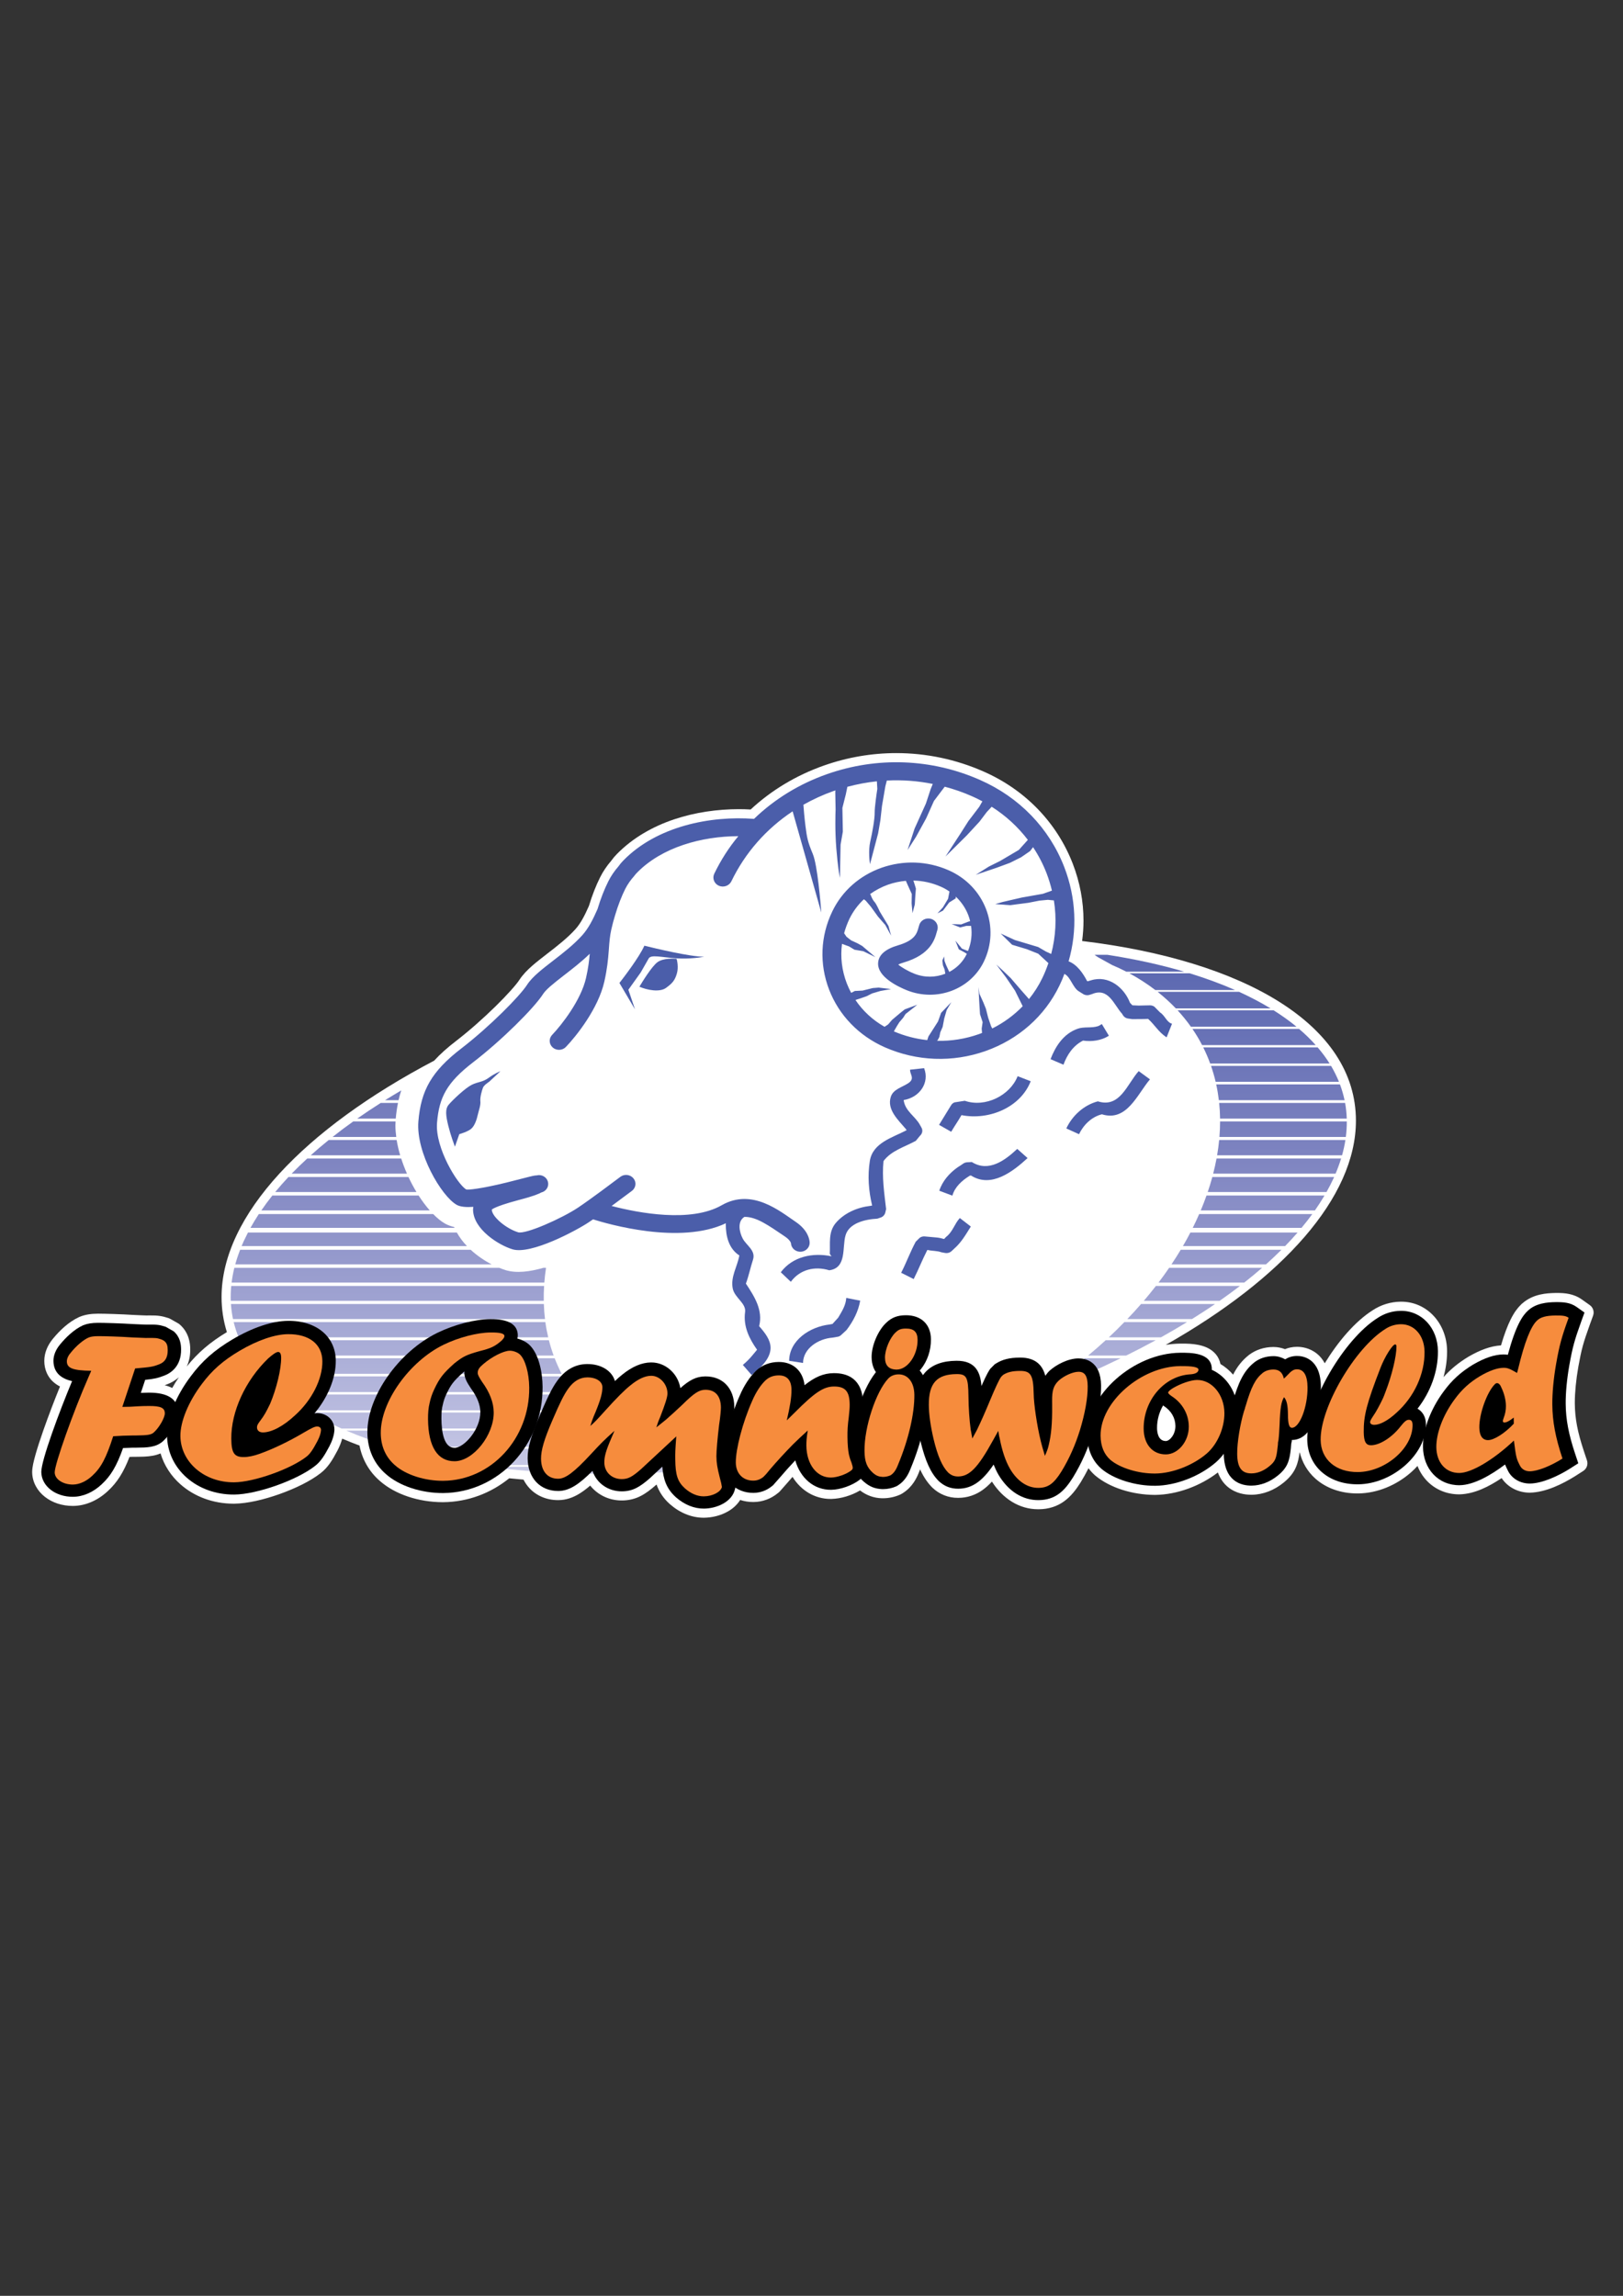 <svg enable-background="new 0 0 595.276 841.89" viewBox="0 0 595.276 841.89" xmlns="http://www.w3.org/2000/svg" xmlns:xlink="http://www.w3.org/1999/xlink"><rect x="0" y="0" width="595.276" height="841.89" fill="#333333" stroke="none"/><defs><linearGradient id="a" gradientUnits="userSpaceOnUse" x1="159.815" x2="159.815" y1="563.128" y2="314.957"><stop offset="0" stop-color="#dbdcef"/><stop offset=".161" stop-color="#bcbee0"/><stop offset=".567" stop-color="#7d83c0"/><stop offset=".856" stop-color="#5a67b0"/><stop offset="1" stop-color="#4b5eaa"/></linearGradient><linearGradient id="b" gradientUnits="userSpaceOnUse" x1="148.797" x2="148.797" y1="563.128" y2="314.957"><stop offset="0" stop-color="#dbdcef"/><stop offset=".161" stop-color="#bcbee0"/><stop offset=".567" stop-color="#7d83c0"/><stop offset=".856" stop-color="#5a67b0"/><stop offset="1" stop-color="#4b5eaa"/></linearGradient><linearGradient id="c" gradientUnits="userSpaceOnUse" x1="153.463" x2="153.463" y1="563.128" y2="314.957"><stop offset="0" stop-color="#dbdcef"/><stop offset=".161" stop-color="#bcbee0"/><stop offset=".567" stop-color="#7d83c0"/><stop offset=".856" stop-color="#5a67b0"/><stop offset="1" stop-color="#4b5eaa"/></linearGradient><linearGradient id="d" gradientUnits="userSpaceOnUse" x1="168.397" x2="168.397" y1="563.128" y2="314.957"><stop offset="0" stop-color="#dbdcef"/><stop offset=".161" stop-color="#bcbee0"/><stop offset=".567" stop-color="#7d83c0"/><stop offset=".856" stop-color="#5a67b0"/><stop offset="1" stop-color="#4b5eaa"/></linearGradient><linearGradient id="e" gradientUnits="userSpaceOnUse" x1="180.243" x2="180.243" y1="563.128" y2="314.957"><stop offset="0" stop-color="#dbdcef"/><stop offset=".161" stop-color="#bcbee0"/><stop offset=".567" stop-color="#7d83c0"/><stop offset=".856" stop-color="#5a67b0"/><stop offset="1" stop-color="#4b5eaa"/></linearGradient><linearGradient id="f" gradientUnits="userSpaceOnUse" x1="142.298" x2="142.298" y1="563.128" y2="314.957"><stop offset="0" stop-color="#dbdcef"/><stop offset=".161" stop-color="#bcbee0"/><stop offset=".567" stop-color="#7d83c0"/><stop offset=".856" stop-color="#5a67b0"/><stop offset="1" stop-color="#4b5eaa"/></linearGradient><linearGradient id="g" gradientUnits="userSpaceOnUse" x1="142.085" x2="142.085" y1="563.128" y2="314.957"><stop offset="0" stop-color="#dbdcef"/><stop offset=".161" stop-color="#bcbee0"/><stop offset=".567" stop-color="#7d83c0"/><stop offset=".856" stop-color="#5a67b0"/><stop offset="1" stop-color="#4b5eaa"/></linearGradient><linearGradient id="h" gradientUnits="userSpaceOnUse" x1="379.436" x2="379.436" y1="563.128" y2="314.957"><stop offset="0" stop-color="#dbdcef"/><stop offset=".161" stop-color="#bcbee0"/><stop offset=".567" stop-color="#7d83c0"/><stop offset=".856" stop-color="#5a67b0"/><stop offset="1" stop-color="#4b5eaa"/></linearGradient><linearGradient id="i" gradientUnits="userSpaceOnUse" x1="145.511" x2="145.511" y1="563.128" y2="314.957"><stop offset="0" stop-color="#dbdcef"/><stop offset=".161" stop-color="#bcbee0"/><stop offset=".567" stop-color="#7d83c0"/><stop offset=".856" stop-color="#5a67b0"/><stop offset="1" stop-color="#4b5eaa"/></linearGradient><linearGradient id="j" gradientUnits="userSpaceOnUse" x1="143.393" x2="143.393" y1="563.128" y2="314.957"><stop offset="0" stop-color="#dbdcef"/><stop offset=".161" stop-color="#bcbee0"/><stop offset=".567" stop-color="#7d83c0"/><stop offset=".856" stop-color="#5a67b0"/><stop offset="1" stop-color="#4b5eaa"/></linearGradient><linearGradient id="k" gradientUnits="userSpaceOnUse" x1="218.194" x2="218.194" y1="563.128" y2="314.957"><stop offset="0" stop-color="#dbdcef"/><stop offset=".161" stop-color="#bcbee0"/><stop offset=".567" stop-color="#7d83c0"/><stop offset=".856" stop-color="#5a67b0"/><stop offset="1" stop-color="#4b5eaa"/></linearGradient><linearGradient id="l" gradientUnits="userSpaceOnUse" x1="128.112" x2="128.112" y1="563.128" y2="314.957"><stop offset="0" stop-color="#dbdcef"/><stop offset=".161" stop-color="#bcbee0"/><stop offset=".567" stop-color="#7d83c0"/><stop offset=".856" stop-color="#5a67b0"/><stop offset="1" stop-color="#4b5eaa"/></linearGradient><linearGradient id="m" gradientUnits="userSpaceOnUse" x1="198.188" x2="198.188" y1="563.128" y2="314.957"><stop offset="0" stop-color="#dbdcef"/><stop offset=".161" stop-color="#bcbee0"/><stop offset=".567" stop-color="#7d83c0"/><stop offset=".856" stop-color="#5a67b0"/><stop offset="1" stop-color="#4b5eaa"/></linearGradient><linearGradient id="n" gradientUnits="userSpaceOnUse" x1="133.651" x2="133.651" y1="563.128" y2="314.957"><stop offset="0" stop-color="#dbdcef"/><stop offset=".161" stop-color="#bcbee0"/><stop offset=".567" stop-color="#7d83c0"/><stop offset=".856" stop-color="#5a67b0"/><stop offset="1" stop-color="#4b5eaa"/></linearGradient><linearGradient id="o" gradientUnits="userSpaceOnUse" x1="144.198" x2="144.198" y1="563.128" y2="314.957"><stop offset="0" stop-color="#dbdcef"/><stop offset=".161" stop-color="#bcbee0"/><stop offset=".567" stop-color="#7d83c0"/><stop offset=".856" stop-color="#5a67b0"/><stop offset="1" stop-color="#4b5eaa"/></linearGradient><linearGradient id="p" gradientUnits="userSpaceOnUse" x1="429.549" x2="429.549" y1="563.128" y2="314.957"><stop offset="0" stop-color="#dbdcef"/><stop offset=".161" stop-color="#bcbee0"/><stop offset=".567" stop-color="#7d83c0"/><stop offset=".856" stop-color="#5a67b0"/><stop offset="1" stop-color="#4b5eaa"/></linearGradient><linearGradient id="q" gradientUnits="userSpaceOnUse" x1="138.499" x2="138.499" y1="563.128" y2="314.957"><stop offset="0" stop-color="#dbdcef"/><stop offset=".161" stop-color="#bcbee0"/><stop offset=".567" stop-color="#7d83c0"/><stop offset=".856" stop-color="#5a67b0"/><stop offset="1" stop-color="#4b5eaa"/></linearGradient><linearGradient id="r" gradientUnits="userSpaceOnUse" x1="130.365" x2="130.365" y1="563.128" y2="314.957"><stop offset="0" stop-color="#dbdcef"/><stop offset=".161" stop-color="#bcbee0"/><stop offset=".567" stop-color="#7d83c0"/><stop offset=".856" stop-color="#5a67b0"/><stop offset="1" stop-color="#4b5eaa"/></linearGradient><linearGradient id="s" gradientUnits="userSpaceOnUse" x1="126.735" x2="126.735" y1="563.128" y2="314.957"><stop offset="0" stop-color="#dbdcef"/><stop offset=".161" stop-color="#bcbee0"/><stop offset=".567" stop-color="#7d83c0"/><stop offset=".856" stop-color="#5a67b0"/><stop offset="1" stop-color="#4b5eaa"/></linearGradient><linearGradient id="t" gradientUnits="userSpaceOnUse" x1="133.315" x2="133.315" y1="563.128" y2="314.957"><stop offset="0" stop-color="#dbdcef"/><stop offset=".161" stop-color="#bcbee0"/><stop offset=".567" stop-color="#7d83c0"/><stop offset=".856" stop-color="#5a67b0"/><stop offset="1" stop-color="#4b5eaa"/></linearGradient><linearGradient id="u" gradientUnits="userSpaceOnUse" x1="142.607" x2="142.607" y1="563.128" y2="314.957"><stop offset="0" stop-color="#dbdcef"/><stop offset=".161" stop-color="#bcbee0"/><stop offset=".567" stop-color="#7d83c0"/><stop offset=".856" stop-color="#5a67b0"/><stop offset="1" stop-color="#4b5eaa"/></linearGradient><linearGradient id="v" gradientUnits="userSpaceOnUse" x1="129.287" x2="129.287" y1="563.128" y2="314.957"><stop offset="0" stop-color="#dbdcef"/><stop offset=".161" stop-color="#bcbee0"/><stop offset=".567" stop-color="#7d83c0"/><stop offset=".856" stop-color="#5a67b0"/><stop offset="1" stop-color="#4b5eaa"/></linearGradient><linearGradient id="w" gradientUnits="userSpaceOnUse" x1="129.938" x2="129.938" y1="563.128" y2="314.957"><stop offset="0" stop-color="#dbdcef"/><stop offset=".161" stop-color="#bcbee0"/><stop offset=".567" stop-color="#7d83c0"/><stop offset=".856" stop-color="#5a67b0"/><stop offset="1" stop-color="#4b5eaa"/></linearGradient><linearGradient id="x" gradientUnits="userSpaceOnUse" x1="126.843" x2="126.843" y1="563.128" y2="314.957"><stop offset="0" stop-color="#dbdcef"/><stop offset=".161" stop-color="#bcbee0"/><stop offset=".567" stop-color="#7d83c0"/><stop offset=".856" stop-color="#5a67b0"/><stop offset="1" stop-color="#4b5eaa"/></linearGradient><linearGradient id="y" gradientUnits="userSpaceOnUse" x1="445.289" x2="445.289" y1="563.128" y2="314.957"><stop offset="0" stop-color="#dbdcef"/><stop offset=".161" stop-color="#bcbee0"/><stop offset=".567" stop-color="#7d83c0"/><stop offset=".856" stop-color="#5a67b0"/><stop offset="1" stop-color="#4b5eaa"/></linearGradient><linearGradient id="z" gradientUnits="userSpaceOnUse" x1="453.731" x2="453.731" y1="563.128" y2="314.957"><stop offset="0" stop-color="#dbdcef"/><stop offset=".161" stop-color="#bcbee0"/><stop offset=".567" stop-color="#7d83c0"/><stop offset=".856" stop-color="#5a67b0"/><stop offset="1" stop-color="#4b5eaa"/></linearGradient><linearGradient id="A" gradientUnits="userSpaceOnUse" x1="433.61" x2="433.61" y1="563.128" y2="314.957"><stop offset="0" stop-color="#dbdcef"/><stop offset=".161" stop-color="#bcbee0"/><stop offset=".567" stop-color="#7d83c0"/><stop offset=".856" stop-color="#5a67b0"/><stop offset="1" stop-color="#4b5eaa"/></linearGradient><linearGradient id="B" gradientUnits="userSpaceOnUse" x1="459.955" x2="459.955" y1="563.128" y2="314.957"><stop offset="0" stop-color="#dbdcef"/><stop offset=".161" stop-color="#bcbee0"/><stop offset=".567" stop-color="#7d83c0"/><stop offset=".856" stop-color="#5a67b0"/><stop offset="1" stop-color="#4b5eaa"/></linearGradient><linearGradient id="C" gradientUnits="userSpaceOnUse" x1="464.488" x2="464.488" y1="563.128" y2="314.957"><stop offset="0" stop-color="#dbdcef"/><stop offset=".161" stop-color="#bcbee0"/><stop offset=".567" stop-color="#7d83c0"/><stop offset=".856" stop-color="#5a67b0"/><stop offset="1" stop-color="#4b5eaa"/></linearGradient><linearGradient id="D" gradientUnits="userSpaceOnUse" x1="411.488" x2="411.488" y1="563.128" y2="314.957"><stop offset="0" stop-color="#dbdcef"/><stop offset=".161" stop-color="#bcbee0"/><stop offset=".567" stop-color="#7d83c0"/><stop offset=".856" stop-color="#5a67b0"/><stop offset="1" stop-color="#4b5eaa"/></linearGradient><linearGradient id="E" gradientUnits="userSpaceOnUse" x1="470.611" x2="470.611" y1="563.128" y2="314.957"><stop offset="0" stop-color="#dbdcef"/><stop offset=".161" stop-color="#bcbee0"/><stop offset=".567" stop-color="#7d83c0"/><stop offset=".856" stop-color="#5a67b0"/><stop offset="1" stop-color="#4b5eaa"/></linearGradient><linearGradient id="F" gradientUnits="userSpaceOnUse" x1="388.729" x2="388.729" y1="563.128" y2="314.957"><stop offset="0" stop-color="#dbdcef"/><stop offset=".161" stop-color="#bcbee0"/><stop offset=".567" stop-color="#7d83c0"/><stop offset=".856" stop-color="#5a67b0"/><stop offset="1" stop-color="#4b5eaa"/></linearGradient><linearGradient id="G" gradientUnits="userSpaceOnUse" x1="400.791" x2="400.791" y1="563.128" y2="314.957"><stop offset="0" stop-color="#dbdcef"/><stop offset=".161" stop-color="#bcbee0"/><stop offset=".567" stop-color="#7d83c0"/><stop offset=".856" stop-color="#5a67b0"/><stop offset="1" stop-color="#4b5eaa"/></linearGradient><linearGradient id="H" gradientUnits="userSpaceOnUse" x1="467.642" x2="467.642" y1="563.128" y2="314.957"><stop offset="0" stop-color="#dbdcef"/><stop offset=".161" stop-color="#bcbee0"/><stop offset=".567" stop-color="#7d83c0"/><stop offset=".856" stop-color="#5a67b0"/><stop offset="1" stop-color="#4b5eaa"/></linearGradient><linearGradient id="I" gradientUnits="userSpaceOnUse" x1="417.928" x2="417.928" y1="563.128" y2="314.957"><stop offset="0" stop-color="#dbdcef"/><stop offset=".161" stop-color="#bcbee0"/><stop offset=".567" stop-color="#7d83c0"/><stop offset=".856" stop-color="#5a67b0"/><stop offset="1" stop-color="#4b5eaa"/></linearGradient><linearGradient id="J" gradientUnits="userSpaceOnUse" x1="421.028" x2="421.028" y1="563.128" y2="314.957"><stop offset="0" stop-color="#dbdcef"/><stop offset=".161" stop-color="#bcbee0"/><stop offset=".567" stop-color="#7d83c0"/><stop offset=".856" stop-color="#5a67b0"/><stop offset="1" stop-color="#4b5eaa"/></linearGradient><linearGradient id="K" gradientUnits="userSpaceOnUse" x1="454.887" x2="454.887" y1="563.128" y2="314.957"><stop offset="0" stop-color="#dbdcef"/><stop offset=".161" stop-color="#bcbee0"/><stop offset=".567" stop-color="#7d83c0"/><stop offset=".856" stop-color="#5a67b0"/><stop offset="1" stop-color="#4b5eaa"/></linearGradient><linearGradient id="L" gradientUnits="userSpaceOnUse" x1="449.834" x2="449.834" y1="563.128" y2="314.957"><stop offset="0" stop-color="#dbdcef"/><stop offset=".161" stop-color="#bcbee0"/><stop offset=".567" stop-color="#7d83c0"/><stop offset=".856" stop-color="#5a67b0"/><stop offset="1" stop-color="#4b5eaa"/></linearGradient><linearGradient id="M" gradientUnits="userSpaceOnUse" x1="443.904" x2="443.904" y1="563.128" y2="314.957"><stop offset="0" stop-color="#dbdcef"/><stop offset=".161" stop-color="#bcbee0"/><stop offset=".567" stop-color="#7d83c0"/><stop offset=".856" stop-color="#5a67b0"/><stop offset="1" stop-color="#4b5eaa"/></linearGradient><linearGradient id="N" gradientUnits="userSpaceOnUse" x1="459.392" x2="459.392" y1="563.128" y2="314.957"><stop offset="0" stop-color="#dbdcef"/><stop offset=".161" stop-color="#bcbee0"/><stop offset=".567" stop-color="#7d83c0"/><stop offset=".856" stop-color="#5a67b0"/><stop offset="1" stop-color="#4b5eaa"/></linearGradient><linearGradient id="O" gradientUnits="userSpaceOnUse" x1="437.144" x2="437.144" y1="563.128" y2="314.957"><stop offset="0" stop-color="#dbdcef"/><stop offset=".161" stop-color="#bcbee0"/><stop offset=".567" stop-color="#7d83c0"/><stop offset=".856" stop-color="#5a67b0"/><stop offset="1" stop-color="#4b5eaa"/></linearGradient><linearGradient id="P" gradientUnits="userSpaceOnUse" x1="463.1" x2="463.1" y1="563.128" y2="314.957"><stop offset="0" stop-color="#dbdcef"/><stop offset=".161" stop-color="#bcbee0"/><stop offset=".567" stop-color="#7d83c0"/><stop offset=".856" stop-color="#5a67b0"/><stop offset="1" stop-color="#4b5eaa"/></linearGradient><linearGradient id="Q" gradientUnits="userSpaceOnUse" x1="469.933" x2="469.933" y1="563.128" y2="314.957"><stop offset="0" stop-color="#dbdcef"/><stop offset=".161" stop-color="#bcbee0"/><stop offset=".567" stop-color="#7d83c0"/><stop offset=".856" stop-color="#5a67b0"/><stop offset="1" stop-color="#4b5eaa"/></linearGradient><linearGradient id="R" gradientUnits="userSpaceOnUse" x1="469.615" x2="469.615" y1="563.128" y2="314.957"><stop offset="0" stop-color="#dbdcef"/><stop offset=".161" stop-color="#bcbee0"/><stop offset=".567" stop-color="#7d83c0"/><stop offset=".856" stop-color="#5a67b0"/><stop offset="1" stop-color="#4b5eaa"/></linearGradient><linearGradient id="S" gradientUnits="userSpaceOnUse" x1="468.424" x2="468.424" y1="563.128" y2="314.957"><stop offset="0" stop-color="#dbdcef"/><stop offset=".161" stop-color="#bcbee0"/><stop offset=".567" stop-color="#7d83c0"/><stop offset=".856" stop-color="#5a67b0"/><stop offset="1" stop-color="#4b5eaa"/></linearGradient><linearGradient id="T" gradientUnits="userSpaceOnUse" x1="470.558" x2="470.558" y1="563.128" y2="314.957"><stop offset="0" stop-color="#dbdcef"/><stop offset=".161" stop-color="#bcbee0"/><stop offset=".567" stop-color="#7d83c0"/><stop offset=".856" stop-color="#5a67b0"/><stop offset="1" stop-color="#4b5eaa"/></linearGradient><linearGradient id="U" gradientUnits="userSpaceOnUse" x1="466.144" x2="466.144" y1="563.128" y2="314.957"><stop offset="0" stop-color="#dbdcef"/><stop offset=".161" stop-color="#bcbee0"/><stop offset=".567" stop-color="#7d83c0"/><stop offset=".856" stop-color="#5a67b0"/><stop offset="1" stop-color="#4b5eaa"/></linearGradient></defs><path d="M 583.091 478.587 l -2.893 -2.054 c -3.055 -2.167 -6.346 -2.403 -9.169 -2.391 c -.193 0 -.4 .001 -.618 .004 c -3.016 .075 -7.942 .271 -11.975 3.745 c -.109 .081 -.213 .168 -.314 .263 l -.124 .118 c -.054 .051 -.106 .104 -.156 .158 c -1.199 1.151 -2.499 2.845 -3.772 5.421 c -1.141 2.296 -2.311 5.323 -3.542 9.51 c -3.806 .234 -7.692 1.692 -11.909 4.138 l -.049 .03 c -3.543 2.132 -6.513 4.553 -9.13 7.47 c .837 -3.029 1.307 -6.143 1.31 -9.273 c 0 -.099 -.002 -.185 -.002 -.257 c -.017 -9.969 -7.224 -18.161 -16.857 -18.131 c -.001 0 -.008 0 -.022 0 c -.026 -.001 -.078 -.001 -.159 .002 c -3.641 .042 -7.17 1.122 -10.188 3.107 c -6.477 4.09 -12.658 11.37 -17.639 19.47 c -.784 -1.452 -1.758 -2.632 -2.863 -3.51 c -2.762 -2.212 -5.688 -2.509 -7.239 -2.517 c -.008 0 -.021 0 -.039 0 c -.034 -.001 -.088 -.001 -.165 .001 c -1.563 .01 -3.011 .335 -4.276 .856 c -1.261 -.482 -2.685 -.795 -4.229 -.792 c 0 0 -.007 0 -.022 0 c -.02 0 -.058 0 -.118 .001 c -3.218 .028 -6.315 .991 -8.845 2.915 l -.151 .122 l -.09 .075 c -2.354 1.89 -4.128 4.211 -5.487 6.861 c -.029 .057 -.053 .119 -.082 .176 c -1.338 -1.551 -2.9 -2.88 -4.647 -3.914 c -.287 -1.389 -.896 -2.653 -1.745 -3.634 c -1.835 -2.119 -4.223 -2.929 -6.347 -3.377 c -2.152 -.432 -4.22 -.469 -5.787 -.472 c -.327 0 -.639 .001 -.932 .004 c -1.769 .02 -3.527 .181 -5.263 .471 c 42.771 -24.211 69.763 -54.005 69.763 -82.207 c 0 -35.361 -41.25 -58.782 -100.426 -65.9 c .327 -2.47 .508 -4.953 .508 -7.441 c 0 -7.042 -1.313 -14.099 -3.928 -20.881 c -5.826 -15.101 -17.487 -27.137 -32.69 -33.813 c -10.205 -4.507 -21.101 -6.772 -32.028 -6.772 c -8.97 0 -17.963 1.525 -26.616 4.58 c -10.157 3.587 -19.248 9.069 -26.824 16.101 c -1.434 -.081 -2.894 -.123 -4.371 -.123 c -15.364 .022 -32.872 4.422 -44.707 16.479 c -.742 .742 -1.441 1.578 -2.077 2.474 c -1.609 1.844 -2.987 3.917 -4.031 5.988 c -1.528 3.052 -2.938 6.615 -4.122 10.531 c -1.577 3.618 -3.132 6.522 -4.936 8.519 c -2.861 3.191 -6.65 6.158 -10.478 9.098 c -3.318 2.63 -7.565 5.642 -10.103 9.52 c -1.004 1.598 -4.44 5.496 -8.724 9.68 c -4.305 4.225 -9.562 8.922 -14.54 12.752 c -3.14 2.409 -5.775 4.762 -7.985 7.183 c -47.5 24.953 -77.981 56.715 -77.981 86.683 c 0 4.484 .672 8.774 1.951 12.866 c -6.072 3.635 -10.707 7.579 -14.717 12.621 c .796 -1.727 1.287 -3.803 1.274 -6.168 c 0 -.07 0 -.112 0 -.121 v -.048 c .01 -2.101 -.411 -6.089 -3.845 -9.083 c -.121 -.111 -.168 -.134 -.222 -.182 c -.242 -.177 -.224 -.152 -.277 -.188 c -.281 -.17 -.909 -.522 -1.641 -.936 c -.7 -.397 -1.369 -.773 -1.371 -.773 l -.627 -.273 c -2.286 -.77 -4.037 -1.002 -6.646 -.965 c -.457 0 -.964 .002 -1.538 .007 c -.407 -.016 -1.371 -.047 -1.58 -.055 l -3.168 -.143 c -3.984 -.267 -10.477 -.456 -12.727 -.457 c -.043 0 -.115 -.001 -.233 .002 c -2.516 .013 -4.675 .329 -6.646 1.141 l -.058 .025 l -.167 .071 l -.043 .02 c -3.9 1.798 -7.13 5.003 -9.36 7.685 c -.11 .106 -.199 .212 -.264 .313 c -.026 .033 -.055 .07 -.087 .113 c -1.844 2.283 -3.009 4.997 -3.019 7.888 c 0 0 0 .044 .001 .126 c -.003 3.082 1.266 5.817 3.172 7.535 c .808 .744 1.681 1.323 2.579 1.782 c -2.031 5.002 -4.259 10.818 -6.112 16.101 c -1.136 3.241 -2.13 6.276 -2.855 8.836 c -.717 2.608 -1.206 4.533 -1.239 6.373 c .001 0 -.001 .042 .002 .137 c .047 3.656 1.929 6.88 4.64 8.997 c 2.734 2.155 6.32 3.351 10.223 3.354 c .068 0 .088 0 .088 0 h .061 c 4.644 -.038 9.115 -2.066 12.716 -5.432 c 3.41 -3.118 5.787 -6.881 7.972 -12.534 c .49 -.02 .847 -.034 .966 -.039 l 1.655 -.013 c 1.91 -.024 3.85 -.021 5.88 -.389 c .946 -.169 1.925 -.445 2.886 -.855 c 1.311 4.414 3.877 8.315 7.301 11.337 c 5.037 4.462 11.914 7.101 19.494 7.101 c .096 0 .18 -.001 .253 -.001 c 4.829 -.056 10.757 -1.464 16.561 -3.508 c 5.776 -2.063 11.295 -4.713 15.125 -7.704 v .001 c 2.691 -2.086 4.322 -4.823 6.141 -8.253 c .768 -1.471 1.358 -2.929 1.743 -4.38 c 2.06 .877 4.177 1.723 6.355 2.533 c .991 5.079 3.555 9.609 7.513 13.013 c 5.65 4.946 14.209 7.715 22.94 7.75 c .108 0 .204 0 .29 0 c 9.135 -.094 17.494 -3.361 24.167 -8.763 c 1.734 .178 3.481 .344 5.243 .495 c .595 1.151 1.32 2.216 2.196 3.151 c 2.601 2.805 6.384 4.377 10.502 4.357 h .02 h .121 c 2.729 -.017 5.321 -.919 7.688 -2.384 c 1.328 -.817 2.618 -1.8 3.933 -2.944 c 2.669 3.357 6.861 5.47 11.553 5.459 v -.002 l .129 .002 c 2.445 -.013 4.717 -.566 6.73 -1.586 c 2.021 -1.018 3.773 -2.398 5.674 -4.05 l .055 -.048 l .114 -.104 c .003 -.002 .027 -.025 .072 -.067 c .945 2.635 2.498 5.1 4.92 7.219 l .04 .036 c 3.61 3.146 7.91 4.936 12.348 4.929 l .003 -.001 l .132 .002 c 2.956 -.042 6.002 -.765 8.69 -2.277 c 1.754 -.986 3.392 -2.404 4.544 -4.236 c 1.49 .481 3.08 .747 4.731 .747 c .013 0 .026 0 .04 0 l .019 -.001 l .123 .001 c 3.279 -.018 6.427 -1.185 8.956 -3.295 l .258 -.203 l .447 -.424 l .115 -.132 l 2.681 -3.044 l .048 -.055 c .513 -.608 1.122 -1.309 1.789 -2.06 c 3 4.871 8.038 8.119 14.042 8.087 h .005 l .122 .001 c 3.611 -.084 7.448 -1.252 10.599 -3.117 c 2.319 1.788 5.052 2.785 7.951 2.865 l .155 .003 h .144 h .235 c 2.126 -.022 4.22 -.453 6.141 -1.307 l .103 -.048 l .307 -.151 l .311 -.173 l .281 -.177 c 3.605 -2.253 5.181 -5.621 6.045 -7.85 c .123 -.295 .229 -.592 .348 -.887 c 1.174 2.572 2.55 4.685 4.246 6.438 l .138 .144 l .136 .135 c 2.54 2.427 5.892 3.761 9.401 3.725 v -.003 l .141 .003 c 3.279 -.006 6.343 -1.063 8.897 -2.912 c 1.214 -.871 2.331 -1.894 3.389 -3.051 c 3.971 6.261 10.048 10.145 16.906 10.145 c .025 0 .051 0 .076 0 c .069 0 .102 0 .103 0 h .064 c 3.663 -.01 6.868 -1.102 9.378 -2.954 c 2.521 -1.846 4.35 -4.271 6.005 -6.901 l .021 -.035 c 1.035 -1.694 1.979 -3.406 2.86 -5.151 c .837 1.12 1.723 2.04 2.567 2.753 c 5.391 4.481 13.646 6.975 21.658 7.026 c .117 0 .206 -.001 .269 -.001 h .045 c 7.896 -.106 16.405 -3.216 22.913 -8.227 c .86 2.277 2.136 4.084 3.717 5.358 c 2.929 2.372 6.241 2.81 8.559 2.817 l .001 -.002 l .136 .002 c 4.218 -.047 8.31 -1.677 11.756 -4.5 c 1.999 -1.623 3.508 -3.43 4.425 -5.523 c .795 -1.804 1.145 -3.655 1.393 -5.694 c .908 3.846 2.905 7.238 5.763 9.78 c 3.935 3.523 9.353 5.453 15.418 5.453 c .007 0 .014 0 .021 0 c .087 0 .151 0 .195 0 h .05 c 7.268 -.076 14.167 -3.143 19.374 -7.7 c .849 -.749 1.652 -1.544 2.41 -2.376 c .797 2.013 1.929 3.832 3.369 5.362 c 2.957 3.165 7.199 5.048 11.866 5.048 c .016 0 .031 0 .047 0 c .068 0 .088 0 .088 0 h .07 c 5.548 -.145 10.869 -2.915 15.421 -5.964 c 2.217 3.369 6.111 5.355 10.305 5.348 c .035 0 .036 0 .036 0 v -.001 l .066 .001 c 5.824 -.135 11.934 -3.208 16.409 -5.97 l 3.104 -1.986 c 1.296 -.829 1.86 -2.423 1.375 -3.882 l -1.126 -3.378 c -2.332 -6.982 -3.282 -12.049 -3.323 -17.36 c -.002 -.179 -.003 -.339 -.003 -.494 c -.002 -3.655 .469 -8.464 1.288 -13.104 c 1.162 -6.454 1.781 -8.693 4.224 -15.484 l 1.182 -3.252 C 584.815 481.047 584.319 479.46 583.091 478.587 z M 63.163 508.982 c -.865 -.429 -1.781 -.77 -2.76 -1.016 c .324 -.114 .653 -.237 .992 -.371 c 1.19 -.449 2.744 -1.228 4.218 -2.564 C 64.73 506.335 63.912 507.654 63.163 508.982 z" fill="#fff"/><path d="M 104.074 511.366 c 2.552 2.016 5.331 3.953 8.341 5.805 h 103.141 c -1.748 -1.852 -3.364 -3.803 -4.85 -5.805 H 104.074 z" fill="url(#a)"/><path d="M 91.593 498.087 c 1.299 1.95 2.772 3.861 4.411 5.7 h 109.997 c -.952 -1.839 -1.806 -3.75 -2.563 -5.7 H 91.593 z" fill="url(#b)"/><path d="M 96.855 504.723 c 1.849 2.003 3.881 3.901 6.113 5.759 h 107.104 c -1.302 -1.858 -2.49 -3.756 -3.563 -5.759 H 96.855 z" fill="url(#c)"/><path d="M 113.796 517.989 c 3.537 2.094 7.35 4.051 11.453 5.864 h 97.749 c -2.379 -1.819 -4.591 -3.783 -6.636 -5.864 H 113.796 z" fill="url(#d)"/><path d="M 127.036 524.626 c 5.115 2.179 10.635 4.169 16.539 5.923 h 89.875 c -3.368 -1.767 -6.522 -3.757 -9.438 -5.923 H 127.036 z" fill="url(#e)"/><path d="M 84.701 478.191 c .128 1.885 .38 3.705 .753 5.53 h 114.44 c -.229 -1.826 -.366 -3.646 -.425 -5.53 H 84.701 z" fill="url(#f)"/><path d="M 84.636 477.033 h 114.798 c -.03 -1.793 .016 -3.632 .124 -5.465 H 84.813 C 84.629 473.4 84.577 475.239 84.636 477.033 z" fill="url(#g)"/><path d="M 378.755 511.883 c .458 -.184 .91 -.347 1.361 -.517 h -.55 C 379.279 511.536 379.023 511.7 378.755 511.883 z" fill="url(#h)"/><path d="M 87.957 491.47 c .845 1.911 1.846 3.796 3.001 5.628 h 112.107 c -.668 -1.832 -1.256 -3.717 -1.741 -5.628 H 87.957 z" fill="url(#i)"/><path d="M 85.709 484.821 c .465 1.911 1.07 3.763 1.813 5.596 h 113.554 c -.439 -1.832 -.789 -3.685 -1.05 -5.596 H 85.709 z" fill="url(#j)"/><path d="M 245.544 539.764 c 3.878 -.216 7.762 -.504 11.63 -.838 c -1.492 -.308 -2.961 -.654 -4.404 -1.034 h -73.556 C 198.985 540.458 221.283 541.171 245.544 539.764 z" fill="url(#k)"/><path d="M 106.956 430.395 h 42.312 c -.802 -1.819 -1.512 -3.685 -2.114 -5.563 H 112.69 C 110.687 426.665 108.77 428.536 106.956 430.395 z" fill="url(#l)"/><path d="M 146.045 531.255 c 8.695 2.474 18.197 4.47 28.414 5.982 h 75.873 c -5.546 -1.59 -10.73 -3.58 -15.488 -5.982 H 146.045 z" fill="url(#m)"/><path d="M 121.967 416.938 h 23.368 c -.184 -1.453 -.315 -2.88 -.315 -4.234 c 0 -.491 .036 -.975 .059 -1.453 h -15.534 C 126.921 413.109 124.392 415.007 121.967 416.938 z" fill="url(#n)"/><path d="M 147.177 399.855 c -2.022 1.198 -4.019 2.389 -5.959 3.593 h 4.958 C 146.454 402.218 146.797 401.027 147.177 399.855 z" fill="url(#o)"/><path d="M 445.642 478.191 h -27.128 c -1.629 1.885 -3.318 3.705 -5.059 5.53 h 23.718 C 440.086 481.896 442.913 480.076 445.642 478.191 z" fill="url(#p)"/><path d="M 131.021 410.196 h 14.13 c .174 -2.009 .452 -3.914 .825 -5.746 h -6.329 C 136.669 406.348 133.796 408.246 131.021 410.196 z" fill="url(#q)"/><path d="M 113.953 423.667 h 32.825 c -.553 -1.893 -1.001 -3.785 -1.299 -5.63 h -24.896 C 118.286 419.882 116.067 421.774 113.953 423.667 z" fill="url(#r)"/><path d="M 95.847 443.871 h 61.776 c -1.401 -1.61 -2.785 -3.43 -4.081 -5.458 h -53.65 C 98.445 440.225 97.104 442.031 95.847 443.871 z" fill="url(#s)"/><path d="M 86.291 463.662 h 94.048 c -2.608 -1.341 -5.311 -3.154 -7.707 -5.36 H 88.075 C 87.372 460.095 86.779 461.881 86.291 463.662 z" fill="url(#t)"/><path d="M 84.95 470.337 h 114.696 c .134 -1.774 .34 -3.593 .619 -5.413 h -.985 c -4.916 1.42 -9.86 2.061 -13.849 .844 c -.733 -.242 -1.522 -.51 -2.324 -.844 H 85.948 C 85.497 466.757 85.176 468.564 84.95 470.337 z" fill="url(#u)"/><path d="M 91.858 450.272 h 74.858 c -.049 -.105 -.108 -.21 -.147 -.308 c -1.197 -.308 -2.33 -.694 -3.314 -1.244 c -1.447 -.811 -2.919 -2.042 -4.389 -3.521 H 94.937 C 93.828 446.881 92.804 448.576 91.858 450.272 z" fill="url(#v)"/><path d="M 89.381 455.173 c -.269 .602 -.517 1.204 -.772 1.78 h 82.66 c -1.433 -1.486 -2.696 -3.168 -3.704 -4.968 H 90.945 C 90.398 453.053 89.872 454.12 89.381 455.173 z" fill="url(#w)"/><path d="M 100.932 437.129 h 51.821 c -1.051 -1.741 -2.045 -3.593 -2.942 -5.517 h -44.01 C 104.087 433.439 102.464 435.271 100.932 437.129 z" fill="url(#x)"/><path d="M 424.581 363.703 c 2.396 1.911 4.621 3.927 6.676 6.08 h 34.739 c -3.547 -2.167 -7.409 -4.182 -11.545 -6.08 H 424.581 z" fill="url(#y)"/><path d="M 431.924 370.502 c 1.767 1.924 3.397 3.927 4.87 6.015 h 38.745 c -2.553 -2.101 -5.354 -4.104 -8.391 -6.015 H 431.924 z" fill="url(#z)"/><path d="M 414.227 356.916 c 3.397 1.845 6.571 3.9 9.503 6.132 h 29.261 c -5.125 -2.245 -10.688 -4.3 -16.643 -6.132 H 414.227 z" fill="url(#A)"/><path d="M 476.455 377.303 h -39.111 c 1.303 1.898 2.5 3.9 3.56 5.949 h 41.664 C 480.735 381.19 478.7 379.201 476.455 377.303 z" fill="url(#B)"/><path d="M 441.323 384.089 c .942 1.898 1.806 3.874 2.533 5.903 h 43.797 c -1.263 -2.029 -2.73 -4.005 -4.366 -5.903 H 441.323 z" fill="url(#C)"/><path d="M 413.043 497.099 c 3.711 -1.832 7.323 -3.717 10.838 -5.628 h -18.345 c -2.094 1.911 -4.228 3.796 -6.44 5.628 H 413.043 z" fill="url(#D)"/><path d="M 447.252 416.938 h 46.363 c .249 -1.938 .367 -3.829 .354 -5.688 h -46.474 C 447.494 413.109 447.416 415.007 447.252 416.938 z" fill="url(#E)"/><path d="M 380.928 510.482 h 1.505 c 4.797 -1.858 9.503 -3.756 14.098 -5.759 h -7.239 C 386.563 506.713 383.775 508.624 380.928 510.482 z" fill="url(#F)"/><path d="M 390.575 503.787 h 8.135 c 4.202 -1.839 8.299 -3.75 12.297 -5.7 h -13.128 C 395.503 500.037 393.075 501.948 390.575 503.787 z" fill="url(#G)"/><path d="M 444.176 390.863 c .654 1.911 1.23 3.875 1.695 5.851 h 45.237 c -.812 -1.977 -1.78 -3.94 -2.913 -5.851 H 444.176 z" fill="url(#H)"/><path d="M 401.504 350.129 c .249 .321 .93 .642 1.322 .949 c 1.832 1.034 3.482 1.937 5.079 2.808 c 1.78 .759 3.521 1.564 5.19 2.435 h 21.257 c -8.62 -2.539 -18.057 -4.614 -28.214 -6.191 H 401.504 z" fill="url(#I)"/><path d="M 406.688 490.417 h 19.111 c 3.285 -1.832 6.466 -3.698 9.568 -5.596 h -22.985 C 410.543 486.719 408.645 488.584 406.688 490.417 z" fill="url(#J)"/><path d="M 475.912 451.986 h -39.314 c -.864 1.669 -1.78 3.338 -2.735 4.968 h 37.475 C 472.94 455.324 474.465 453.655 475.912 451.986 z" fill="url(#K)"/><path d="M 470.008 458.302 h -36.945 c -1.086 1.793 -2.212 3.579 -3.403 5.36 h 34.667 C 466.31 461.881 468.202 460.095 470.008 458.302 z" fill="url(#L)"/><path d="M 462.9 464.925 h -34.091 c -1.244 1.819 -2.539 3.626 -3.9 5.413 h 31.44 C 458.627 468.551 460.806 466.744 462.9 464.925 z" fill="url(#M)"/><path d="M 481.324 445.199 h -41.493 c -.733 1.695 -1.532 3.403 -2.369 5.072 h 39.896 C 478.765 448.603 480.087 446.894 481.324 445.199 z" fill="url(#N)"/><path d="M 454.778 471.568 H 423.96 c -1.433 1.833 -2.913 3.671 -4.45 5.465 h 27.808 C 449.896 475.239 452.383 473.4 454.778 471.568 z" fill="url(#O)"/><path d="M 485.794 438.412 H 442.52 c -.648 1.826 -1.355 3.632 -2.114 5.458 h 41.873 C 483.549 442.044 484.714 440.238 485.794 438.412 z" fill="url(#P)"/><path d="M 493.464 418.037 h -46.304 c -.177 1.845 -.425 3.724 -.759 5.63 h 45.832 C 492.764 421.761 493.183 419.882 493.464 418.037 z" fill="url(#Q)"/><path d="M 446.074 397.663 c .419 1.898 .739 3.829 .975 5.786 h 46.107 c -.419 -1.957 -.975 -3.888 -1.688 -5.786 H 446.074 z" fill="url(#R)"/><path d="M 491.887 424.832 h -45.689 c -.347 1.833 -.746 3.691 -1.237 5.563 h 44.89 C 490.644 428.523 491.318 426.665 491.887 424.832 z" fill="url(#S)"/><path d="M 493.955 410.196 c -.065 -1.95 -.268 -3.861 -.602 -5.746 h -46.192 c .196 1.885 .301 3.796 .327 5.746 H 493.955 z" fill="url(#T)"/><path d="M 489.204 431.894 c .046 -.098 .079 -.19 .125 -.281 h -44.681 c -.013 .052 -.026 .104 -.04 .157 c -.497 1.793 -1.034 3.586 -1.649 5.36 h 43.568 C 487.509 435.402 488.405 433.641 489.204 431.894 z" fill="url(#U)"/><path d="M 305.336 485.501 l -1.04 .196 c -7.271 .818 -14.772 5.799 -14.863 13.325 l 5.098 .785 c .085 -5.327 5.569 -8.868 10.747 -9.274 l 1.878 -.32 c .497 -.053 .916 -.275 1.283 -.583 l 2.061 -1.911 c 2.415 -3.181 4.326 -6.8 4.994 -10.753 l -5.105 -1.008 c -.157 2.743 -1.61 4.935 -2.958 7.239 L 305.336 485.501" fill="#4b5eaa"/><path d="M 346.267 454.349 l -.353 -.079 c -.969 -.294 -1.99 -.458 -2.984 -.523 l -3.874 -.347 c -.615 -.039 -1.251 .157 -1.741 .517 l -1.453 1.434 c -2.003 3.71 -3.417 7.65 -5.341 11.381 l 4.595 2.31 c 1.767 -3.488 3.2 -7.173 5 -10.661 l .249 .013 c 1.59 .386 3.318 .229 4.882 .818 l 1.518 .281 c .838 .105 1.65 -.137 2.251 -.7 l 1.021 -.956 c 2.605 -2.29 4.234 -5.196 6.034 -8.057 l -4.032 -3.115 c -1.963 2.114 -2.618 5.092 -5.02 6.905 L 346.267 454.349" fill="#4b5eaa"/><path d="M 355.711 431.115 l .439 -.039 c 7.421 4.732 15.419 -1.499 20.74 -6.401 l -3.789 -3.366 c -4.477 4.197 -10.485 8.7 -16.663 4.812 l -1.839 .105 c -.438 .052 -.897 .19 -1.25 .439 c -.667 .471 -1.322 .91 -1.957 1.283 c -3.115 2.166 -5.713 5.092 -6.885 8.698 l 4.804 1.807 c .883 -3.155 3.423 -5.478 6.237 -7.226 L 355.711 431.115" fill="#4b5eaa"/><path d="M 232.893 370.129 l -2.421 -7.186 l 4.454 -6.237 l .069 -.098 l 2.909 -5.099 c .841 -1.564 4.545 -.471 10.216 -.085 c 5.092 .334 9.238 -.425 10.02 -.569 l .137 -.026 c -5.053 .092 -18.783 -3.259 -21.48 -3.927 l -.464 -.111 c -1.813 4.156 -7.775 11.918 -8.95 13.417 l -.196 .249 L 232.893 370.129" fill="#4b5eaa"/><path d="M 166.854 420.491 l 1.6 -4.582 c .5 -.144 3.033 -.903 4.293 -1.911 c 1.404 -1.132 2.147 -3.645 2.477 -5.151 c .34 -1.486 1.126 -3.54 .962 -4.974 c -.173 -1.466 .556 -3.979 .952 -5.007 c .35 -.922 1.94 -1.95 2.301 -2.205 l 4.1 -3.822 c -.337 .111 -2.153 .844 -4.267 2.382 c -2.359 1.721 -3.93 1.4 -6.335 2.631 c -2.421 1.237 -7.019 5.622 -8.374 7.252 c -1.345 1.59 -1.064 4.005 -.114 7.828 c .854 3.423 2.12 6.8 2.359 7.454 L 166.854 420.491" fill="#4b5eaa"/><path d="M 319.879 442.084 l -.668 .118 c -4.771 .563 -9.516 2.565 -12.703 6.309 c -2.769 3.338 -1.951 7.402 -2.153 11.191 c .013 .321 .419 .654 .641 .988 c -6.944 -1.427 -14.254 .059 -18.626 5.851 l 3.685 3.501 c 3.318 -4.516 8.757 -5.838 14.091 -4.222 c 6.505 -.837 4.699 -8.417 5.962 -12.769 c 1.263 -4.516 7.101 -5.917 11.695 -6.159 l 1.473 -.51 c .713 -.334 1.197 -.923 1.4 -1.604 l .327 -1.4 c -.674 -5.838 -1.564 -11.702 -.956 -17.605 c 2.821 -3.824 7.755 -5.185 11.846 -7.417 l 1.538 -1.872 c .89 -.772 1.113 -2.042 .511 -3.03 l -.53 -.949 c -1.734 -3.207 -5.452 -5.014 -5.975 -9.11 c 5.811 -.949 9.607 -6.296 7.5 -11.689 l -5.137 .556 c -.144 1.688 1.917 3.22 -.642 4.935 c -2.376 1.57 -5.53 2.225 -6.434 4.994 c -1.505 4.719 2.684 8.482 5.544 11.852 l .242 .399 l -.092 .065 c -5.183 2.696 -12.278 4.568 -13.378 11.167 C 318.164 431.239 318.583 436.645 319.879 442.084" fill="#4b5eaa"/><path d="M 352.642 408.927 c 10.164 1.989 21.657 -2.86 25.394 -12.429 l -4.791 -1.852 c -2.755 7.049 -11.866 11.624 -19.379 9.019 l -3.763 .582 c -.55 .203 -.995 .589 -1.283 1.086 l -.38 .615 l -4.018 6.545 l 4.45 2.539 c 1.178 -2.022 2.539 -3.933 3.711 -6.001 L 352.642 408.927" fill="#4b5eaa"/><path d="M 395.758 415.923 c 1.61 -3.377 4.601 -6.368 8.39 -7.304 c 9.163 2.86 13.011 -7.415 17.632 -12.814 l -4.136 -3.017 c -4.215 4.673 -6.846 13.652 -14.975 11.086 c -5.196 1.348 -9.451 5.347 -11.571 9.941 L 395.758 415.923" fill="#4b5eaa"/><path d="M 390.051 390.438 c 1.348 -3.652 3.501 -6.964 7.173 -8.842 c 3.246 .452 6.702 -.006 9.49 -1.78 l -2.586 -4.287 c -.491 .269 -.916 .615 -1.446 .786 c -2.474 .779 -5.125 .079 -7.507 .962 c -5.105 1.833 -8.057 6.401 -9.863 11.126 L 390.051 390.438" fill="#4b5eaa"/><path d="M 234.526 361.831 c 2.69 1.204 7.406 2.153 9.758 .432 c 2.359 -1.708 3.259 -2.775 3.989 -5.314 c .654 -2.258 .045 -4.784 -.082 -5.255 l -.157 -.105 c -.782 -.052 -4.768 -.308 -6.881 1.244 c -2.124 1.538 -5.795 7.598 -6.512 8.803 L 234.526 361.831" fill="#4b5eaa"/><path d="M 198.504 437.3 c 1.819 -.426 2.926 -2.193 2.467 -3.927 c -.448 -1.734 -2.287 -2.801 -4.1 -2.35 c -.805 0 -2.235 .373 -2.654 .478 l -8.518 2.167 c -9.382 2.297 -14.277 2.755 -14.696 2.513 c -3.128 -1.754 -11.469 -15.192 -10.71 -24.453 c .766 -9.359 3.6 -14.771 13.273 -22.213 c 10.422 -8.004 22.246 -19.759 25.593 -24.955 c 1.103 -1.721 3.609 -3.73 7.788 -6.977 c 2.879 -2.225 6.276 -4.83 9.352 -7.828 c -.199 2.461 -.543 5.236 -1.351 8.835 c -1.83 8.135 -8.891 17.193 -12.435 20.904 c -1.273 1.322 -1.185 3.403 .216 4.634 c 1.388 1.217 3.567 1.126 4.843 -.223 c 3.763 -3.914 11.859 -14.045 14.081 -23.94 c 1.063 -4.719 1.377 -8.162 1.606 -11.146 l .063 -.864 c .189 -2.592 .35 -4.679 .89 -7.108 c .413 -1.819 .874 -3.58 1.391 -5.223 c 1.093 -3.691 2.379 -6.964 3.704 -9.621 c .939 -1.859 2.137 -3.462 3.21 -4.66 c .356 -.484 .736 -.923 1.122 -1.322 c 9.179 -9.379 23.757 -13.364 37.164 -13.391 c -3.491 4.182 -6.433 8.803 -8.832 13.776 c -.795 1.656 -.039 3.633 1.692 4.405 c 1.738 .74 3.786 .026 4.591 -1.643 c 5.049 -10.472 12.795 -19.235 22.461 -25.649 l 10.511 37.089 l -.026 -.484 c -.222 -2.775 -1.374 -16.898 -3.089 -20.976 c -1.898 -4.529 -2.147 -6.047 -2.677 -10.164 c -.386 -2.952 -.648 -6.237 -.766 -7.88 c 3.449 -1.937 7.121 -3.646 10.969 -5 l .785 -.249 l -.065 .582 l .118 6.512 l -.013 .196 c -.04 1.165 -.255 7.284 .275 13.934 c .523 6.643 1.178 10.112 1.309 10.727 l .02 .111 l .235 -12.173 l .831 -4.784 l -.164 -8.698 l 1.263 -5.007 l .563 -2.736 c 3.573 -.949 7.186 -1.636 10.825 -2.009 l .157 2.768 l -.026 .21 c -.164 1.06 -.982 6.551 -.943 8.515 c .04 2.173 -.785 6.957 -1.629 10.661 c -.753 3.351 -.216 7.356 -.098 8.135 l .013 .118 l 2.984 -11.342 l .825 -4.797 l .583 -5.209 l 1.23 -7.186 l .55 -2.153 c 5.642 -.301 11.29 .125 16.853 1.244 l -.785 1.924 l -1.728 5.249 l -4.156 9.195 l -2.579 7.867 l 3.096 -4.836 l 3.73 -6.787 l 2.847 -6.368 l 3.325 -4.398 l .635 -.832 c 3.403 .897 6.767 2.061 10.04 3.515 c 1.296 .563 2.54 1.191 3.77 1.846 l -1.139 2.002 l -4.005 5.269 l -3.083 4.843 l -5.308 8.135 l 3.351 -3.325 l 4.464 -4.424 l 4.679 -5.072 l 2.657 -3.515 l 1.8 -1.924 c 5.17 3.285 9.634 7.389 13.26 12.146 l -3.305 3.685 l -6.878 4.058 l -4.097 2.036 l -4.83 3.03 l 7.677 -2.591 l 4.862 -1.793 l 4.091 -2.042 l 3.305 -2.271 l 1.087 -1.44 c 1.989 2.991 3.652 6.185 4.961 9.575 c .805 2.101 1.453 4.228 1.963 6.361 l -3.344 1.178 l -7.71 1.361 l -6.931 1.603 l -2.815 .799 l 5.419 .399 l 6.676 -.864 l 4.123 -.805 l 3.082 -.294 l 2.219 .216 c 1.041 6.558 .7 13.2 -.995 19.641 l -1.905 -.884 l -2.873 -1.669 l -3.881 -1.165 l -4.666 -1.4 l -5.197 -2.382 l 4.189 4.117 l 5.445 1.643 l 4.156 1.656 l 3.711 3.436 c -.628 1.846 -1.361 3.685 -2.238 5.491 c -1.335 2.775 -2.985 5.34 -4.882 7.696 l -3.05 -3.462 l -3.652 -4.234 l -2.657 -2.553 l -2.618 -2.421 l 3.567 4.745 l 3.305 4.863 l 2.801 5.681 c -3.187 3.285 -6.957 6.061 -11.165 8.161 l -.413 -.766 l -1.093 -3.188 l -.838 -3.305 l -.942 -2.324 l -1.427 -3.167 l -.34 -2.467 l .19 3.94 l .196 3.325 l .177 2.703 l .956 2.939 l -.34 2.349 l .125 1.604 l -1.126 .426 c -5.033 1.78 -10.269 2.591 -15.459 2.46 l .281 -.164 l .642 -1.243 l .353 -1.722 l .864 -1.989 l .589 -3.103 l .89 -3.069 l 1.708 -2.886 l -3.75 3.914 l -1.152 3.194 l -1.754 2.749 l -1.748 2.729 l -.438 1.335 c -4.175 -.452 -8.298 -1.512 -12.238 -3.207 l .144 -.255 l 1.001 -1.734 l .871 -1.375 l 1.388 -1.629 l .877 -1.368 l 4.319 -3.403 l -4.607 1.695 l -1.368 1.08 l -1.551 1.302 l -1.78 1.505 l -1.388 1.629 l -1.322 .871 c -4.332 -2.448 -7.958 -5.812 -10.655 -9.804 l .216 -.111 l 1.669 -.53 l 2.173 -.759 l 2.042 -1.034 l 3.082 -.91 l 3.855 -.681 l -4.529 -.543 l -2.186 .17 l -3.711 .923 l -2.847 .144 l -1.348 .688 c -.595 -1.1 -1.139 -2.251 -1.597 -3.443 c -1.826 -4.725 -2.409 -9.68 -1.773 -14.529 l 2.624 .962 l 1.951 1.191 l 3.246 .556 l 4.418 2.153 l -4.85 -4.104 l -1.721 -.962 l -2.31 -1.067 l -1.702 -1.322 l -.878 -1.296 c .484 -1.8 1.139 -3.554 1.951 -5.288 c 1.322 -2.703 3.115 -5.131 5.301 -7.173 l .739 .582 l 1.839 2.179 l 2.644 3.659 l 2.637 3.024 l 2.128 3.9 l -.969 -3.554 l -3.22 -5.321 c -.209 -.478 -1.256 -2.828 -1.963 -3.567 c -.713 -.772 -1.224 -2.146 -1.322 -2.454 l -.255 -.334 c 1.996 -1.433 4.221 -2.618 6.617 -3.475 c 2.133 -.746 4.319 -1.205 6.525 -1.401 l .557 1.283 l 1.61 3.554 l -.059 3.442 l .321 3.567 l .844 -3.207 l .196 -3.213 l .203 -2.579 l -.4 -1.342 l -.517 -1.597 c 3.417 .065 6.82 .812 10.026 2.225 c 1.132 .484 2.206 1.1 3.207 1.793 l -.517 2.67 l -1.872 3.115 l -2.023 2.232 l 2.036 -1.015 l 2.271 -2.984 l 2.421 -1.518 l -.013 -.642 c 2.016 1.898 3.6 4.195 4.607 6.813 c .275 .72 .484 1.44 .668 2.186 l -.602 .177 l -2.683 1.027 l -3.482 -.118 l 3.115 1.23 l 2.291 -.576 h 1.708 c .452 3.096 .072 6.237 -1.106 9.176 l -.157 -.013 l -2.081 -.818 l -2.409 -2.926 l 1.257 3.181 l 1.819 .962 l 1.125 .681 l -.039 .072 c -1.407 2.926 -3.691 5.151 -6.401 6.571 L 347 353.873 l -.602 -1.564 l -.131 -1.565 l -.641 1.486 l .223 1.76 l .608 1.551 l .255 1.525 c -3.521 1.4 -7.592 1.505 -11.401 -.026 c -2.291 -.91 -4.758 -2.362 -5.857 -3.331 c .406 -.223 1.014 -.465 1.97 -.746 c 9.896 -2.899 11.434 -8.495 12.16 -11.205 l .196 -.642 c .563 -1.754 -.445 -3.593 -2.265 -4.156 c -1.819 -.537 -3.77 .425 -4.332 2.167 c -.111 .308 -.196 .641 -.288 .962 c -.569 2.121 -1.289 4.738 -7.494 6.558 c -4.719 1.375 -7.186 3.567 -7.337 6.506 c -.262 5.092 7.304 8.678 10.576 9.994 c 10.891 4.339 23.273 -.294 28.214 -10.518 c 2.952 -6.132 3.227 -12.984 .779 -19.326 c -2.448 -6.309 -7.311 -11.368 -13.718 -14.176 c -7.795 -3.436 -16.525 -3.743 -24.582 -.922 c -8.05 2.86 -14.464 8.521 -18.057 15.988 c -4.392 9.11 -4.804 19.307 -1.171 28.738 c 3.639 9.411 10.903 16.911 20.432 21.12 c 11.702 5.144 24.824 5.635 36.913 1.374 c 12.094 -4.274 21.735 -12.795 27.121 -23.993 c .681 -1.413 1.296 -2.84 1.819 -4.3 c 2.304 1.08 3.089 5.196 5.432 6.479 l 1.688 1.053 c .615 .282 1.315 .373 1.951 .203 l 1.073 -.334 c 6.047 -2.552 7.984 3.901 11.034 7.252 l .34 .576 c .393 .589 1.06 1.041 1.761 1.132 l 1.577 .229 c 1.885 -.039 3.822 .026 5.72 -.079 h .131 c 2.395 2.108 3.822 4.85 6.78 6.761 l 1.989 -4.987 c -1.963 -.53 -2.559 -2.991 -4.371 -4.137 l -2.108 -2.127 c -.438 -.294 -1.034 -.504 -1.623 -.491 l -1.885 .039 l -2.226 .053 l -2.33 -.105 l -.877 -.936 c -2.134 -5.543 -7.801 -10.21 -14.241 -8.24 l -1.27 .367 l -.242 -.118 c -1.505 -2.873 -3.658 -6.008 -6.761 -7.199 c 3.272 -11.329 2.749 -23.313 -1.59 -34.563 c -5.504 -14.254 -16.486 -25.61 -30.911 -31.952 c -17.814 -7.867 -37.776 -8.593 -56.18 -2.101 c -10.21 3.606 -19.264 9.195 -26.699 16.381 c -15.943 -1.217 -35.633 2.67 -47.92 15.256 c -.667 .668 -1.276 1.4 -1.835 2.206 c -1.456 1.643 -2.746 3.567 -3.675 5.419 c -1.453 2.899 -2.82 6.361 -3.966 10.184 c -1.659 3.809 -3.344 7.094 -5.593 9.601 c -3.148 3.501 -7.094 6.564 -10.929 9.516 c -3.328 2.591 -7.389 5.635 -9.32 8.665 c -2.719 4.221 -13.81 15.406 -24.045 23.286 c -10.988 8.43 -14.886 15.445 -15.822 26.8 c -.933 11.46 8.433 27.424 14.061 30.605 c 1.345 .753 3.567 .923 6.113 .733 c -.085 .334 -.124 .674 -.121 1.047 c .082 7.16 9.378 12.984 14.451 14.516 c 6.81 2.088 23.544 -6.944 27.988 -9.909 l 1.558 -1.067 c 5.262 1.643 31.784 9.444 48.732 1.427 l -.033 .386 c -.003 4.3 1.073 8.927 4.974 11.42 c -.713 4.09 -3.276 7.775 -2.425 12.134 c .687 3.39 4.951 5.367 4.535 8.587 c -.736 5.269 1.535 9.823 4.385 13.855 c -1.417 1.682 -2.674 3.462 -5.216 5.57 l 3.22 3.691 c 10.393 -8.017 7.206 -12.841 2.762 -17.906 c 1.476 -5.877 -1.718 -10.871 -4.863 -15.603 c 1.07 -2.873 1.643 -5.825 2.601 -8.737 c 1.109 -3.429 -2.389 -5.209 -3.75 -7.762 c -1.234 -2.323 -2.104 -6.276 .602 -7.971 c 4.45 -.065 8.875 3.154 14.889 7.212 c 2.402 1.604 2.212 2.899 2.186 2.362 c .039 1.165 .7 2.245 1.773 2.795 c 1.08 .576 2.376 .55 3.436 -.065 c 1.034 -.589 1.675 -1.682 1.649 -2.86 v -.105 c -.079 -1.381 -.812 -4.588 -5.092 -7.494 c -5.782 -3.894 -15.992 -12.507 -27.151 -6.12 c -11.329 6.493 -30.557 2.853 -40.391 .275 l 7.144 -5.314 l .298 -.216 c 1.489 -1.132 1.751 -3.187 .563 -4.607 c -1.165 -1.42 -3.325 -1.669 -4.814 -.543 l -.291 .222 c -1.794 1.361 -10.619 7.991 -15.213 11.061 c -6.008 3.999 -19.245 9.863 -21.977 9.045 c -4.461 -1.374 -9.64 -5.74 -9.663 -8.338 c -.007 .125 .383 -.956 9.702 -3.442 c 2.481 -.668 5.422 -1.446 7.651 -2.409 L 198.504 437.3" fill="#4b5eaa"/><path d="M 555.201 519.645 c -1.544 1.205 -2.631 1.78 -3.357 1.78 c -.452 0 -.635 -.15 -.635 -.55 c 0 -.15 .079 -.484 .255 -.962 c .622 -1.617 .883 -3.069 .87 -4.594 c -.013 -2.003 -.589 -4.398 -1.61 -6.571 c -.458 -1.191 -1.015 -1.741 -1.649 -1.741 c -.275 0 -.628 .164 -.818 .413 c -2.886 2.912 -5.727 10.792 -5.674 15.857 c .026 2.965 1.132 4.641 3.22 4.628 c 2.186 -.026 6.172 -2.54 9.412 -6.015 L 555.201 519.645 z"/><path d="M 30.524 485.979 l -.167 .072 c -3.171 1.427 -6.352 4.522 -8.322 6.97 c -1.577 1.872 -2.451 4.005 -2.431 6.04 c .046 4.647 3.282 6.584 6.833 7.415 c -4.65 11.1 -11.329 29.078 -11.286 33.313 c .049 5.144 5.16 9.15 11.64 9.097 c 3.659 -.026 7.363 -1.643 10.452 -4.529 c 3.367 -3.108 5.524 -6.675 7.887 -13.345 c 1.626 -.065 3.246 -.131 3.246 -.131 l 1.721 -.013 c 3.809 -.039 7.098 -.065 9.676 -2.356 c 2.366 -2.133 5.619 -6.957 5.586 -10.498 c -.049 -4.915 -3.707 -7.376 -10.897 -7.317 c 0 0 -1.502 .039 -2.804 .079 c .792 -2.37 1.077 -3.207 1.597 -4.784 c 3.302 -.334 4.588 -.622 6.941 -1.525 c 2.336 -.877 6.283 -3.312 6.224 -9.653 c -.016 -1.833 -.314 -4.516 -2.729 -6.617 c -.023 -.026 -2.919 -1.656 -2.919 -1.656 c -2.588 -.825 -3.269 -.825 -7.219 -.798 c -.291 -.013 -1.679 -.059 -1.679 -.059 l -3.197 -.144 c -3.96 -.268 -10.851 -.464 -12.733 -.452 C 33.659 485.102 31.99 485.377 30.524 485.979 z M 21.934 493.139 c .026 -.04 .072 -.079 .101 -.118 c .01 0 .01 -.013 .016 -.026 L 21.934 493.139 z"/><path d="M 85.32 491.136 c -6.607 3.914 -11.191 7.939 -15.321 13.508 c -5.521 7.304 -8.796 15.446 -8.737 21.761 c .108 12.265 10.949 21.774 24.674 21.657 c 8.305 -.065 22.988 -5.269 29.644 -10.518 c 2.026 -1.558 3.449 -3.802 5.22 -7.16 c 1.096 -2.094 1.714 -4.058 1.842 -5.825 l .01 -.17 l -.003 -.255 c -.026 -3.397 -2.788 -5.969 -6.417 -5.936 c -.311 0 -.615 .085 -.913 .124 c 4.928 -5.877 7.893 -12.972 7.834 -19.398 c -.082 -8.803 -7.121 -14.667 -17.514 -14.562 C 99.862 484.402 92.65 486.811 85.32 491.136 z"/><path d="M 160.519 488.708 c -14.33 6.97 -25.894 23.417 -25.773 36.683 c .059 6.119 2.412 11.368 6.823 15.19 c 4.869 4.313 12.949 6.997 21.035 6.931 c 20.269 -.184 36.601 -17.658 36.402 -38.954 c -.04 -5.249 -1.338 -12.049 -4.83 -15.373 c -1.123 -1.073 -2.736 -1.885 -4.431 -2.343 c .082 -.36 .18 -.733 .17 -1.145 c -.036 -3.999 -3.423 -6.015 -10.056 -5.962 C 174.229 483.767 166.635 485.744 160.519 488.708 z M 170.365 502.898 c -.007 .17 -.063 .288 -.063 .451 c .023 1.99 1.024 3.672 2.34 5.662 l .062 .098 l .063 .091 c 2.238 3.044 3.38 5.93 3.406 8.547 c .056 6.506 -6.011 13.162 -9.44 13.188 c -3.917 .026 -4.791 -5.825 -4.833 -10.753 c -.026 -2.46 .219 -3.939 .435 -4.758 l .033 -.118 l .023 -.111 c .282 -1.375 .7 -2.631 1.326 -3.953 l .013 -.02 c 1.653 -3.508 2.602 -4.745 6.172 -7.952 C 170.067 503.146 170.214 503.015 170.365 502.898 z M 154.772 507.38 c 0 -.013 .013 -.013 .013 -.013 L 154.772 507.38 z"/><path d="M 228.135 504.16 c -.775 .615 -1.656 1.407 -2.588 2.284 c -1.08 -3.75 -5.049 -6.276 -10.226 -6.237 c -4.346 .039 -8.044 2.114 -10.969 6.185 c -1.986 2.768 -3.481 5.923 -6.302 12.468 c -3.292 7.625 -4.559 12.075 -4.522 15.923 c .065 7.212 4.604 12.023 11.293 11.97 c 4.074 -.039 7.677 -2.539 12.497 -7.376 c 1.436 4.411 5.654 7.546 10.805 7.507 c 4.022 -.039 6.601 -1.643 10.236 -4.811 l .115 -.105 c 0 0 2.444 -2.271 4.447 -4.143 c .333 4.568 1.485 8.096 5.036 11.277 c 3.154 2.736 6.679 4.136 10.252 4.11 c 4.814 -.052 10.262 -2.493 11.352 -7.088 l .242 -.988 l -.17 -.727 l -.834 -3.75 c -.946 -3.685 -1.109 -5.105 -1.125 -6.905 c -.013 -1.381 .308 -5.556 .952 -10.903 c .425 -2.749 .71 -5.838 .7 -6.931 c -.062 -6.839 -4.241 -11.237 -10.655 -11.185 c -3.348 .026 -5.877 1.407 -9.136 4.3 c -.864 -5.301 -5.426 -9.47 -10.74 -9.418 C 235.36 499.645 231.869 501.13 228.135 504.16 z"/><path d="M 277.433 502.544 c -2.389 2.245 -4.535 5.504 -6.116 9.234 c -3.659 8.201 -6.397 18.718 -6.349 24.405 c .065 6.584 4.853 11.316 11.388 11.264 c 2.566 -.026 4.879 -.884 6.885 -2.553 l .291 -.229 l .115 -.131 l 2.687 -3.05 c 1.384 -1.643 3.374 -3.855 5.351 -5.956 c 1.872 6.519 6.813 10.838 13.142 10.792 c 3.351 -.026 7.749 -1.583 10.367 -3.606 c 1.584 -1.152 2.494 -2.84 2.474 -4.738 c -.013 -1.002 -.275 -2.009 -.7 -3.292 l -.046 -.171 l -.079 -.157 c -.308 -.727 -.523 -1.42 -.681 -2.18 c -.236 -1.165 -.399 -3.22 -.419 -5.413 c -.013 -2.153 .039 -3.737 .445 -6.839 c .007 -.092 .367 -5.105 .367 -5.105 c -.092 -9.392 -5.903 -11.316 -10.759 -11.276 c -3.796 .033 -6.964 1.433 -10.714 4.424 c -.596 -5.249 -4.189 -8.56 -9.516 -8.521 C 282.407 499.475 279.671 500.515 277.433 502.544 z M 315.193 542.715 c -.046 .039 -.091 .085 -.144 .124 l .347 -.268 C 315.337 542.624 315.258 542.65 315.193 542.715 z"/><path d="M 322.078 502.236 c -5.38 5.786 -10.007 19.628 -9.915 29.621 c .046 5.223 1.381 8.541 4.614 11.447 c 2.14 1.859 4.084 2.644 6.78 2.769 h .144 h .235 c 1.636 -.013 3.325 -.367 4.772 -1.015 l .308 -.15 l .281 -.177 c 2.696 -1.682 3.933 -4.234 4.719 -6.263 c 4.019 -9.647 6.322 -19.621 6.25 -27.226 c -.065 -7.212 -4.483 -12.206 -10.753 -12.153 C 326.607 499.114 323.897 500.26 322.078 502.236 z"/><path d="M 325.102 485.017 c -3.023 2.755 -5.458 8.416 -5.419 12.677 c .046 5.465 3.508 8.914 9.032 9.032 h .235 c 6.846 -.065 12.579 -7.226 12.494 -15.642 c -.052 -5.452 -3.6 -8.829 -9.261 -8.776 C 329.185 482.334 327.065 483.139 325.102 485.017 z M 329.63 496.693 M 325.003 485.089 c .033 -.026 .072 -.032 .098 -.072 c .02 -.013 .033 -.039 .046 -.052 L 325.003 485.089 z"/><path d="M 365.247 500.037 l -.458 .294 l -.17 .184 l -1.551 1.564 l .079 -.039 c -.347 .478 -1.113 1.525 -3.174 6.224 c -.353 -4.66 -1.898 -9.327 -9.163 -9.261 c -10.079 .072 -15.144 5.518 -15.046 16.126 c .033 3.783 .661 8.312 1.878 13.482 c 1.715 7.101 3.724 11.512 6.506 14.346 l .137 .144 c 2.055 1.924 4.418 2.847 7.226 2.821 c 5.262 -.04 9.031 -3.109 12.919 -8.855 c .53 1.296 1.093 2.526 1.734 3.645 c 3.606 6.106 8.849 9.444 14.778 9.392 c 6.152 -.053 9.477 -3.351 12.573 -8.286 c 3.089 -5.059 5.386 -10.19 7.277 -16.218 c 2.049 -6.754 3.096 -12.782 3.057 -17.455 c -.085 -9.097 -5.877 -10.033 -8.364 -10.007 c -3.815 .026 -8.102 2.336 -10.484 4.463 c -.661 .628 -1.139 1.263 -1.617 1.905 c -.929 -3.554 -3.272 -6.728 -9.378 -6.676 C 370.247 497.871 367.636 498.525 365.247 500.037 z M 376.962 529.384 L 376.962 529.384 L 376.962 529.384 z"/><path d="M 398.743 526.301 c .065 6.492 2.893 10.295 5.249 12.33 c 4.49 3.803 12.415 6.276 19.752 6.211 c 7.54 -.065 16.244 -3.436 22.212 -8.593 c 4.941 -4.339 8.096 -11.525 8.031 -18.338 c -.065 -7.133 -4.032 -13.161 -9.549 -15.602 c .013 -.085 .026 -.177 .026 -.281 c -.052 -6.067 -7.854 -5.988 -11.604 -5.962 C 415.824 496.215 398.612 511.471 398.743 526.301 z M 424.372 523.696 c -.026 -2.998 .811 -5.884 2.225 -8.325 c .098 .079 .209 .17 .301 .242 c 2.684 1.734 4.189 4.365 4.215 7.304 c .026 3.128 -2.107 5.517 -3.501 5.517 C 424.732 528.461 424.385 525.123 424.372 523.696 z"/><path d="M 471.376 498.473 c -1.283 -.707 -2.71 -1.178 -4.372 -1.165 c -2.631 .026 -4.948 .766 -6.898 2.238 l -.131 .111 c -3.96 3.181 -5.805 7.513 -7.815 14.392 l -.039 .157 l .144 -.465 l -.563 2.579 l .235 -1.472 l -.353 1.034 c -1.643 5.432 -2.775 12.553 -2.736 17.082 c .098 10.367 6.44 11.852 10.21 11.826 c 3.377 -.039 6.728 -1.335 9.673 -3.744 c 3.475 -2.847 4.241 -5.275 4.725 -9.941 l 0 0 c 0 -.013 .065 -.916 .124 -1.617 c .046 -.196 .203 -.942 .203 -.942 l .007 -.137 c 0 0 .02 -.308 .026 -.373 c .045 .013 .059 .013 .098 .013 c 8.115 -.065 10.615 -13.188 10.556 -19.543 c -.098 -10.53 -6.787 -11.303 -8.829 -11.263 C 473.915 497.256 472.534 497.74 471.376 498.473 z"/><path d="M 505.33 483.27 c -12.383 7.723 -25.982 31.074 -25.865 44.55 c .091 9.785 7.755 16.578 18.626 16.486 c 12.671 -.104 25.014 -11.008 24.916 -21.99 c -.033 -2.873 -1.368 -4.765 -3.096 -5.74 c 4.791 -6.132 7.552 -13.678 7.487 -21.106 c -.078 -8.475 -5.923 -14.831 -13.6 -14.778 C 510.762 480.717 507.836 481.614 505.33 483.27 z M 517.097 493.473 c 0 -.373 -.144 -.681 -.209 -1.041 c .419 .936 .688 2.016 .694 3.115 c .04 4.058 -1.191 8.096 -3.246 11.794 C 516.043 502.001 517.123 496.693 517.097 493.473 z"/><path d="M 560.331 480.691 c -1.891 1.748 -4.371 5.288 -7.29 16.113 c -.511 -.072 -1.021 -.124 -1.61 -.124 c -3.227 .026 -6.872 1.244 -11.126 3.717 c -4.503 2.723 -7.834 5.76 -10.864 9.935 c -4.764 6.453 -7.592 14.019 -7.526 20.177 c .065 8.24 5.707 14.196 13.397 14.13 c 5.406 -.053 11.814 -3.914 16.709 -7.599 c .262 .667 .589 1.361 1.014 2.206 c 1.394 2.925 4.522 4.804 8.109 4.778 c 4.542 -.039 10.537 -2.854 14.647 -5.452 l 3.089 -1.976 l -1.125 -3.378 c -2.402 -7.173 -3.456 -12.677 -3.495 -18.397 c -.046 -4.005 .452 -9.176 1.335 -14.202 c 1.165 -6.532 1.911 -9.228 4.372 -16.041 l 1.185 -3.259 l -2.893 -2.055 c -2.363 -1.662 -4.83 -1.793 -7.795 -1.767 C 567.518 477.537 563.264 477.883 560.331 480.691 z M 560.306 480.704 c .006 0 .026 -.013 .026 -.013 c .033 -.039 .072 -.079 .098 -.105 L 560.306 480.704 z"/><path d="M 33.463 502.681 c -6.731 -.104 -8.924 -.962 -8.943 -3.449 c -.01 -.884 .435 -2.016 1.325 -3.057 c 1.983 -2.513 4.604 -4.771 6.6 -5.668 c .812 -.347 1.905 -.517 3.541 -.53 c 1.734 -.013 8.466 .17 12.474 .465 c 3.181 .137 3.73 .137 5.007 .203 c 3.911 -.039 3.911 -.039 5.642 .504 c .458 .164 .913 .406 1.283 .72 c .834 .726 1.109 1.662 1.119 3.207 c .026 2.729 -.955 4.411 -3.135 5.229 c -2.359 .916 -2.994 1.001 -8.813 1.518 l -4.693 14.098 c 2.454 -.04 3.456 -.052 5.547 -.216 c 1.365 -.091 2.729 -.104 4.091 -.118 c 4.463 -.039 5.929 .681 5.943 2.684 c .02 1.603 -2.052 5.235 -4.032 7.016 c -.991 .89 -2.359 1.054 -6.358 1.106 l -1.721 .013 c -2.281 .013 -4.284 .118 -6.829 .282 c -2.562 7.984 -4.444 11.525 -7.693 14.509 c -2.17 2.029 -4.702 3.174 -7.065 3.201 c -3.646 .019 -6.663 -1.951 -6.689 -4.444 c -.029 -2.965 6.715 -22.043 12.418 -35.014 L 33.463 502.681 z" fill="#f68c3d"/><path d="M 117.742 524.456 c -.075 1.132 -.523 2.487 -1.325 4.018 c -1.613 3.063 -2.687 4.679 -3.953 5.654 c -5.874 4.621 -19.385 9.392 -26.575 9.444 c -10.92 .091 -19.641 -7.376 -19.722 -16.997 c -.043 -5.223 2.896 -12.462 7.837 -19.019 c 3.776 -5.079 7.834 -8.645 13.901 -12.226 c 6.61 -3.9 12.962 -6.047 17.775 -6.08 c 7.743 -.065 12.504 3.665 12.56 9.915 c .062 6.584 -3.878 14.32 -10.01 19.824 c -4.234 3.979 -8.583 6.263 -11.774 6.29 c -1.365 .006 -2.183 -.707 -2.192 -1.839 c -.01 -.72 .252 -1.191 1.155 -2.408 c 1.437 -1.865 2.245 -3.312 3.671 -6.289 c 2.317 -5.478 4.077 -12.716 4.032 -16.885 c -.013 -1.375 -.38 -2.094 -1.109 -2.081 c -.723 0 -2.088 .975 -3.711 2.428 c -8.295 8.018 -13.554 19.451 -13.466 29.34 c .046 5.275 1.057 6.807 4.614 6.768 c 1.629 0 3.629 -.425 5.717 -1.171 c 5.075 -1.793 10.969 -4.667 16.309 -7.828 c 2.805 -1.643 3.979 -2.206 4.797 -2.206 c .917 -.013 1.463 .465 1.469 1.27 V 524.456 z" fill="#f68c3d"/><path d="M 159.255 509.507 c -.802 1.689 -1.332 3.299 -1.682 4.98 c -.435 1.695 -.605 3.783 -.585 5.936 c .091 10.112 3.511 15.478 9.784 15.426 c 6.83 -.065 14.392 -9.601 14.31 -17.952 c -.033 -3.528 -1.427 -7.285 -4.287 -11.185 c -1.109 -1.695 -1.571 -2.565 -1.578 -3.207 c -.01 -1.198 .527 -2.003 1.97 -3.22 c 3.164 -2.749 7.513 -4.955 9.784 -4.968 c 1.276 -.013 2.919 .602 3.744 1.401 c 1.927 1.845 3.338 6.8 3.39 12.094 c .17 18.77 -13.983 34.065 -31.539 34.209 c -6.646 .052 -13.675 -2.134 -17.703 -5.713 c -3.4 -2.952 -5.164 -6.938 -5.21 -11.748 c -.101 -11.486 10.498 -26.342 23.09 -32.462 c 5.53 -2.683 12.333 -4.431 17.16 -4.47 c 3.459 -.033 5.099 .347 5.108 1.309 c .003 .491 -.357 .975 -1.073 1.708 c -2.35 2.016 -3.714 2.762 -8.07 3.835 c -4.719 1.322 -5.985 1.905 -9.238 4.497 C 162.57 503.617 161.219 505.313 159.255 509.507 z" fill="#f68c3d"/><path d="M 235.056 538.802 c -3.256 2.847 -4.709 3.567 -6.973 3.593 c -3.642 .026 -6.395 -2.52 -6.427 -6.047 c -.023 -2.258 .592 -4.424 2.647 -9.169 c .53 -1.296 .71 -1.532 1.064 -2.494 c -3.786 3.403 -5.138 4.765 -8.564 8.482 c -6.218 6.722 -9.385 9.071 -12.023 9.097 c -3.907 .026 -6.302 -2.683 -6.342 -7.323 c -.026 -3.07 1.119 -7.068 4.149 -14.078 c 2.847 -6.61 4.189 -9.339 5.805 -11.61 c 1.977 -2.749 4.241 -4.129 6.97 -4.156 c 3.275 -.026 5.563 1.486 5.583 3.567 c .013 2.088 -.599 4.424 -2.464 9.006 c -1.159 2.657 -1.342 3.312 -1.954 5.249 c 1.895 -1.708 2.254 -2.107 5.409 -5.596 c 4.231 -4.686 7.117 -7.598 9.378 -9.378 c 2.795 -2.271 5.239 -3.417 7.52 -3.436 c 3.096 -.026 5.946 2.984 5.975 6.453 c .017 1.354 -.874 4.012 -2.65 8.606 c -.897 2.095 -.985 2.5 -1.42 3.862 c 1.62 -1.296 2.343 -1.872 3.524 -2.834 c 1.888 -1.63 3.871 -3.488 5.949 -5.426 c 4.424 -4.379 6.23 -5.517 8.505 -5.53 c 3.635 -.026 5.661 2.284 5.697 6.532 c .01 .713 -.232 3.613 -.668 6.336 c -.589 4.902 -1.001 9.634 -.985 11.499 c .02 2.395 .314 4.248 1.257 7.925 c .474 1.761 .56 2.095 .756 3.364 c -.438 1.846 -3.423 3.397 -6.614 3.423 c -2.362 .026 -4.738 -1.001 -6.849 -2.834 c -2.759 -2.461 -3.59 -4.941 -3.642 -10.713 c -.023 -2.487 -.026 -3.07 .373 -8.43 L 235.056 538.802 z" fill="#f68c3d"/><path d="M 291.37 518.107 c 7.402 -7.441 10.655 -9.641 14.477 -9.667 c 4.188 -.033 5.753 1.8 5.792 6.61 c .013 1.132 -.072 2.245 -.321 4.503 c -.425 3.285 -.51 5.059 -.484 7.454 c .026 2.657 .223 4.902 .517 6.342 c .19 .884 .478 1.846 .942 2.958 c .373 1.119 .465 1.61 .471 1.931 c .007 .392 -.176 .713 -.537 .969 c -1.813 1.453 -5.262 2.611 -7.441 2.618 c -5.184 .052 -8.96 -4.811 -9.032 -11.708 c -.007 -1.544 .072 -2.827 .51 -5.544 c -2.631 2.422 -3.704 3.397 -5.419 5.092 c -2.716 2.755 -6.136 6.48 -8.391 9.137 c -1.433 1.78 -1.616 1.95 -2.425 2.762 c -1.171 .955 -2.349 1.381 -3.714 1.394 c -3.822 .026 -6.404 -2.605 -6.44 -6.624 c -.039 -4.96 2.513 -14.778 5.992 -22.579 c 1.332 -3.142 3.125 -5.89 4.931 -7.598 c 1.348 -1.217 2.89 -1.78 4.807 -1.793 c 3.001 -.026 4.657 1.721 4.69 5.249 c .026 2.899 -.576 6.348 -1.721 11.25 L 291.37 518.107 z" fill="#f68c3d"/><path d="M 323.806 541.596 c -1.453 -.079 -2.369 -.386 -3.652 -1.498 c -2.199 -1.977 -3.05 -4.143 -3.076 -8.083 c -.085 -8.737 4.176 -21.61 8.678 -26.46 c .897 -.976 2.265 -1.565 3.803 -1.565 c 3.462 -.039 5.753 2.925 5.805 7.494 c .065 6.905 -2.127 16.388 -5.956 25.57 c -.799 2.081 -1.617 3.207 -2.788 3.953 c -.727 .32 -1.715 .589 -2.723 .589 H 323.806 z M 328.819 502.236 c -2.827 -.052 -4.202 -1.492 -4.228 -4.378 c -.026 -2.965 1.845 -7.402 3.914 -9.261 c 1.086 -1.067 1.996 -1.388 3.717 -1.401 c 3.011 -.026 4.293 1.244 4.326 4.13 c .046 5.622 -3.639 10.871 -7.644 10.91 H 328.819 z" fill="#f68c3d"/><path d="M 364.174 528.252 c -5.452 9.922 -8.613 13.155 -12.71 13.181 c -1.545 .013 -2.644 -.452 -3.744 -1.479 c -2.107 -2.153 -3.783 -5.917 -5.288 -12.16 c -1.146 -4.876 -1.728 -9.137 -1.761 -12.5 c -.072 -8.03 2.899 -11.342 10.177 -11.407 c 3.645 -.02 4.293 1.093 4.359 8.227 c .039 4.09 .34 8.672 .837 12.278 c .196 .707 .288 1.76 .576 3.122 c .798 -1.453 1.067 -1.924 1.702 -3.148 c 1.518 -3.141 3.115 -6.761 4.817 -10.877 c 1.872 -4.49 3.298 -7.559 4.012 -8.522 c .268 -.333 .452 -.484 .818 -.818 c 1.531 -.962 3.253 -1.401 6.086 -1.427 c 3.992 -.026 4.921 1.485 5.072 8.24 c .033 3.848 1.198 11.774 2.611 17.553 c .288 1.191 .759 2.958 1.512 5.36 c .792 -1.859 1.073 -2.5 1.42 -4.032 c .877 -3.613 1.289 -7.86 1.23 -14.366 l -.013 -1.76 c -.039 -3.783 .497 -5.628 2.474 -7.494 c 1.898 -1.695 5.065 -3.155 7.16 -3.181 c 2.369 -.026 3.39 1.499 3.416 5.341 c .039 4.333 -.995 9.967 -2.847 16.074 c -1.689 5.386 -3.829 10.314 -6.787 15.151 c -2.781 4.444 -4.856 5.969 -8.403 6.008 c -4.097 .026 -7.762 -2.428 -10.445 -6.983 c -1.663 -2.873 -2.88 -6.479 -3.835 -11.368 c -.183 -.55 -.275 -1.433 -.471 -2.552 L 364.174 528.252 z" fill="#f68c3d"/><path d="M 439.569 502.269 c 0 .962 -1.086 1.604 -2.997 1.708 c -9.543 .563 -17.2 9.522 -17.108 19.968 c .052 5.694 3.272 9.437 8.181 9.392 c 4.47 -.039 8.43 -4.804 8.377 -10.256 c -.04 -4.49 -2.35 -8.567 -6.296 -11.1 c -.811 -.55 -1.283 -1.034 -1.283 -1.283 c 0 -.38 .72 -1.034 1.807 -1.688 c 2.899 -1.708 6.617 -2.952 8.796 -2.965 c 5.458 -.052 9.974 5.386 10.033 12.107 c .046 5.458 -2.533 11.421 -6.42 14.824 c -4.961 4.3 -12.579 7.324 -18.954 7.376 c -6.086 .066 -12.84 -1.977 -16.427 -4.994 c -2.284 -1.996 -3.58 -4.948 -3.619 -8.874 c -.111 -12.357 14.876 -25.407 29.249 -25.524 C 437.37 500.927 439.556 501.307 439.569 502.269 z" fill="#f68c3d"/><path d="M 456.611 516.491 c 0 -.157 .085 -.478 .274 -.962 c 2.029 -6.918 3.547 -9.896 6.257 -12.088 c 1.086 -.825 2.356 -1.217 3.901 -1.23 c 2.094 -.026 3.377 1.086 3.848 3.332 c .452 -.406 .635 -.576 1.171 -1.126 c 1.623 -1.787 2.441 -2.271 3.626 -2.284 c 2.546 -.013 3.842 2.297 3.881 6.617 c .065 7.134 -2.867 14.798 -5.694 14.824 c -1.086 0 -1.466 -1.44 -1.492 -4.889 c -.033 -3.364 -.419 -5.131 -1.427 -6.329 c -.995 1.616 -1.427 3.861 -1.636 10.046 c -.157 2.644 -.144 3.456 -.406 5.714 l -.17 .792 c 0 .642 -.079 1.283 -.17 1.924 c -.412 4.032 -.857 5.072 -3.03 6.853 c -2.166 1.787 -4.431 2.604 -6.525 2.618 c -3.547 .026 -5.209 -2.042 -5.249 -7.186 c -.039 -4.156 1.08 -10.917 2.487 -15.577 L 456.611 516.491 z" fill="#f68c3d"/><path d="M 512.189 493.722 c 0 -.406 -.197 -.727 -.459 -.727 c -1.008 .013 -3.875 4.621 -5.386 8.561 c -5.15 13.279 -6.211 17.69 -6.159 23.554 c .04 3.528 .773 4.889 2.684 4.876 c 3.188 -.026 7.716 -2.873 10.864 -6.976 c 1.44 -1.8 2.16 -2.35 2.977 -2.363 c .917 0 1.368 .55 1.381 1.911 c .079 8.508 -10.033 17.18 -20.04 17.258 c -8.103 .072 -13.606 -4.621 -13.672 -11.833 c -.105 -11.958 12.526 -33.653 23.75 -40.649 c 1.715 -1.139 3.704 -1.715 5.707 -1.728 c 4.915 -.039 8.6 4.182 8.652 10.112 c .079 8.109 -3.757 16.473 -10.262 22.311 c -3.063 2.847 -6.054 4.463 -8.142 4.477 c -.917 .013 -1.558 -.373 -1.564 -1.028 c -.007 -.399 .445 -1.204 1.158 -2.258 c 1.086 -1.525 2.52 -4.273 3.586 -6.518 c .183 -.484 .537 -1.204 .89 -2.258 C 510.553 504.246 512.215 497.256 512.189 493.722 z" fill="#f68c3d"/><path d="M 556.85 501.837 c 2.277 -9.483 4.594 -15.511 6.937 -17.618 c 1.257 -1.217 3.351 -1.793 6.715 -1.819 c 2.729 -.026 3.835 .124 4.83 .844 c -2.572 7.081 -3.357 9.967 -4.568 16.807 c -.956 5.393 -1.453 10.845 -1.414 15.014 c .053 6.093 1.113 11.944 3.724 19.798 c -4.339 2.755 -9.143 4.646 -11.97 4.673 c -1.636 .013 -3.004 -.786 -3.652 -2.134 c -1.303 -2.552 -1.394 -2.965 -2.186 -9.136 c -7.657 7.199 -15.622 11.846 -19.994 11.885 c -5.007 .039 -8.41 -3.789 -8.462 -9.483 c -.039 -5.131 2.448 -11.741 6.663 -17.461 c 2.696 -3.724 5.596 -6.315 9.385 -8.586 c 3.351 -1.951 6.263 -3.024 8.626 -3.037 c 1.453 -.013 2.356 .379 4.935 1.885 L 556.85 501.837 z M 555.201 519.835 c -1.538 1.224 -2.631 1.787 -3.357 1.8 c -.452 0 -.635 -.157 -.635 -.556 c 0 -.164 .079 -.471 .255 -.975 c .622 -1.604 .89 -3.043 .87 -4.575 c -.013 -2.002 -.583 -4.418 -1.604 -6.558 c -.464 -1.204 -1.021 -1.76 -1.656 -1.76 c -.275 0 -.628 .17 -.818 .412 c -2.886 2.913 -5.727 10.805 -5.674 15.858 c .026 2.977 1.139 4.646 3.227 4.621 c 2.179 -.013 6.165 -2.54 9.411 -6.021 L 555.201 519.835 z" fill="#f68c3d"/></svg>